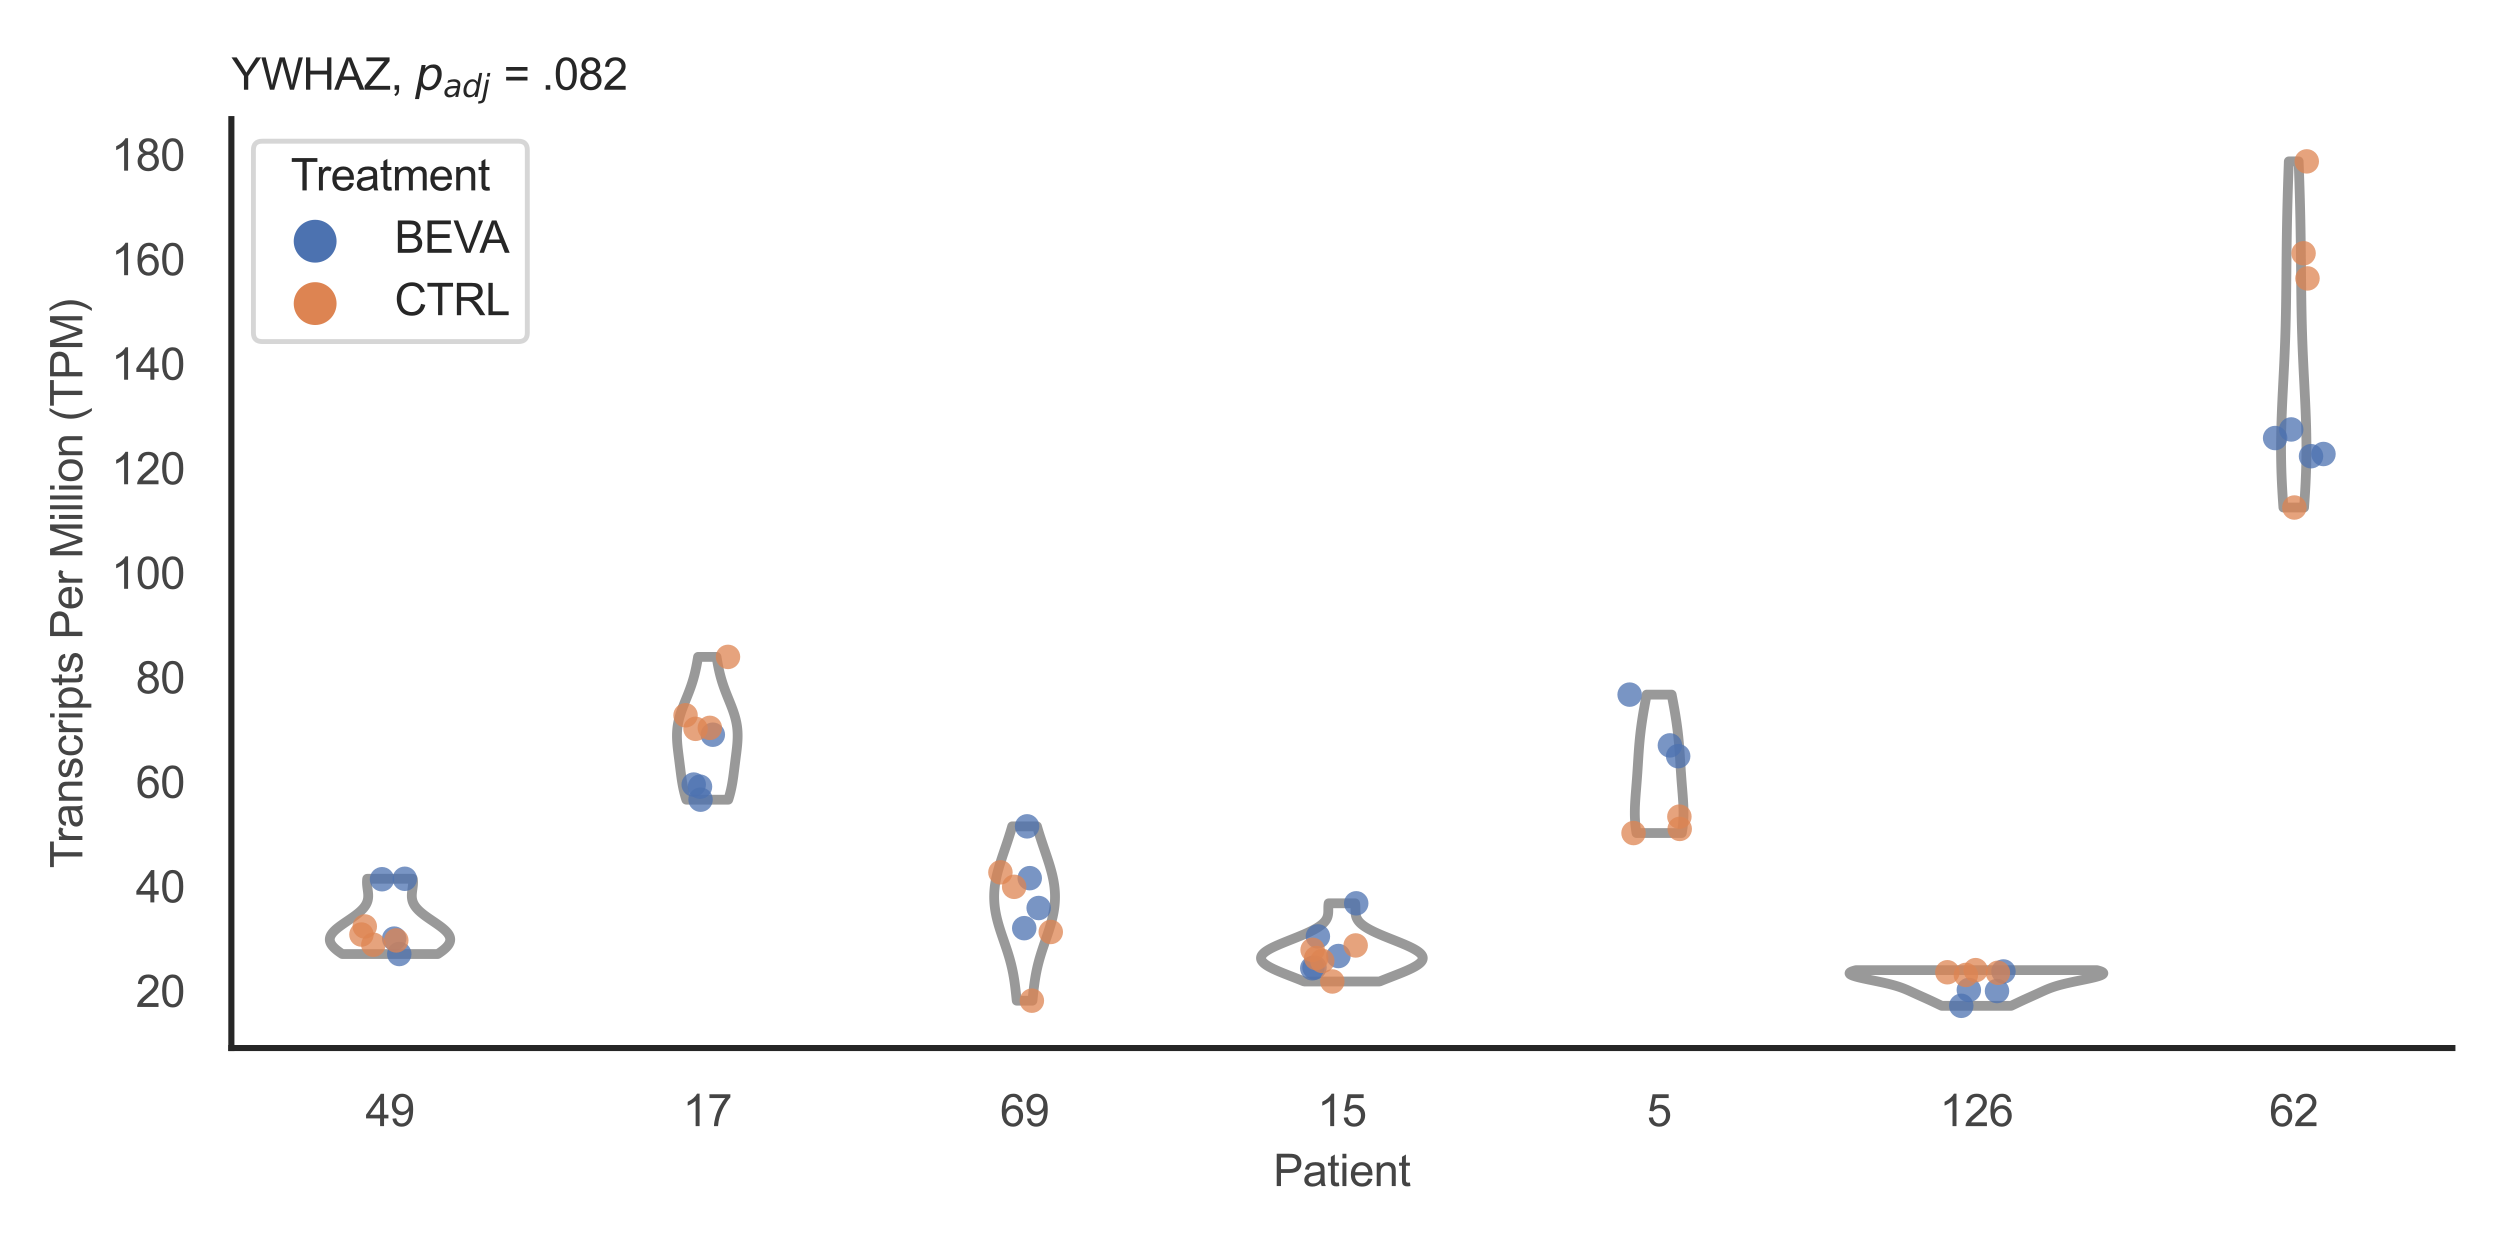 <?xml version="1.0" encoding="utf-8" standalone="no"?>
<!DOCTYPE svg PUBLIC "-//W3C//DTD SVG 1.1//EN"
  "http://www.w3.org/Graphics/SVG/1.1/DTD/svg11.dtd">
<svg xmlns:xlink="http://www.w3.org/1999/xlink" width="510.236pt" height="255.118pt" viewBox="0 0 510.236 255.118" xmlns="http://www.w3.org/2000/svg" version="1.1">
 <defs>
  <style type="text/css">*{stroke-linejoin: round; stroke-linecap: butt}</style>
 </defs>
 <g id="figure_1">
  <g id="patch_1">
   <path d="M 0 255.118 
L 510.236 255.118 
L 510.236 0 
L 0 0 
z
" style="fill: #ffffff"/>
  </g>
  <g id="axes_1">
   <g id="patch_2">
    <path d="M 47.22 213.898 
L 500.516 213.898 
L 500.516 24.32 
L 47.22 24.32 
z
" style="fill: #ffffff"/>
   </g>
   <g id="matplotlib.axis_1">
    <g id="xtick_1">
     <g id="text_1">
      <!-- 49 -->
      <g style="fill: #444444" transform="translate(74.593 229.84)scale(0.09 -0.09)">
       <defs>
        <path id="ArialMT-34" d="M 2069 0 
L 2069 1097 
L 81 1097 
L 81 1613 
L 2172 4581 
L 2631 4581 
L 2631 1613 
L 3250 1613 
L 3250 1097 
L 2631 1097 
L 2631 0 
L 2069 0 
z
M 2069 1613 
L 2069 3678 
L 634 1613 
L 2069 1613 
z
" transform="scale(0.016)"/>
        <path id="ArialMT-39" d="M 350 1059 
L 891 1109 
Q 959 728 1153 556 
Q 1347 384 1650 384 
Q 1909 384 2104 503 
Q 2300 622 2425 820 
Q 2550 1019 2634 1356 
Q 2719 1694 2719 2044 
Q 2719 2081 2716 2156 
Q 2547 1888 2255 1720 
Q 1963 1553 1622 1553 
Q 1053 1553 659 1965 
Q 266 2378 266 3053 
Q 266 3750 677 4175 
Q 1088 4600 1706 4600 
Q 2153 4600 2523 4359 
Q 2894 4119 3086 3673 
Q 3278 3228 3278 2384 
Q 3278 1506 3087 986 
Q 2897 466 2520 194 
Q 2144 -78 1638 -78 
Q 1100 -78 759 220 
Q 419 519 350 1059 
z
M 2653 3081 
Q 2653 3566 2395 3850 
Q 2138 4134 1775 4134 
Q 1400 4134 1122 3828 
Q 844 3522 844 3034 
Q 844 2597 1108 2323 
Q 1372 2050 1759 2050 
Q 2150 2050 2401 2323 
Q 2653 2597 2653 3081 
z
" transform="scale(0.016)"/>
       </defs>
       <use xlink:href="#ArialMT-34"/>
       <use xlink:href="#ArialMT-39" x="55.615"/>
      </g>
     </g>
    </g>
    <g id="xtick_2">
     <g id="text_2">
      <!-- 17 -->
      <g style="fill: #444444" transform="translate(139.35 229.84)scale(0.09 -0.09)">
       <defs>
        <path id="ArialMT-31" d="M 2384 0 
L 1822 0 
L 1822 3584 
Q 1619 3391 1289 3197 
Q 959 3003 697 2906 
L 697 3450 
Q 1169 3672 1522 3987 
Q 1875 4303 2022 4600 
L 2384 4600 
L 2384 0 
z
" transform="scale(0.016)"/>
        <path id="ArialMT-37" d="M 303 3981 
L 303 4522 
L 3269 4522 
L 3269 4084 
Q 2831 3619 2401 2847 
Q 1972 2075 1738 1259 
Q 1569 684 1522 0 
L 944 0 
Q 953 541 1156 1306 
Q 1359 2072 1739 2783 
Q 2119 3494 2547 3981 
L 303 3981 
z
" transform="scale(0.016)"/>
       </defs>
       <use xlink:href="#ArialMT-31"/>
       <use xlink:href="#ArialMT-37" x="55.615"/>
      </g>
     </g>
    </g>
    <g id="xtick_3">
     <g id="text_3">
      <!-- 69 -->
      <g style="fill: #444444" transform="translate(204.107 229.84)scale(0.09 -0.09)">
       <defs>
        <path id="ArialMT-36" d="M 3184 3459 
L 2625 3416 
Q 2550 3747 2413 3897 
Q 2184 4138 1850 4138 
Q 1581 4138 1378 3988 
Q 1113 3794 959 3422 
Q 806 3050 800 2363 
Q 1003 2672 1297 2822 
Q 1591 2972 1913 2972 
Q 2475 2972 2870 2558 
Q 3266 2144 3266 1488 
Q 3266 1056 3080 686 
Q 2894 316 2569 119 
Q 2244 -78 1831 -78 
Q 1128 -78 684 439 
Q 241 956 241 2144 
Q 241 3472 731 4075 
Q 1159 4600 1884 4600 
Q 2425 4600 2770 4297 
Q 3116 3994 3184 3459 
z
M 888 1484 
Q 888 1194 1011 928 
Q 1134 663 1356 523 
Q 1578 384 1822 384 
Q 2178 384 2434 671 
Q 2691 959 2691 1453 
Q 2691 1928 2437 2201 
Q 2184 2475 1800 2475 
Q 1419 2475 1153 2201 
Q 888 1928 888 1484 
z
" transform="scale(0.016)"/>
       </defs>
       <use xlink:href="#ArialMT-36"/>
       <use xlink:href="#ArialMT-39" x="55.615"/>
      </g>
     </g>
    </g>
    <g id="xtick_4">
     <g id="text_4">
      <!-- 15 -->
      <g style="fill: #444444" transform="translate(268.863 229.84)scale(0.09 -0.09)">
       <defs>
        <path id="ArialMT-35" d="M 266 1200 
L 856 1250 
Q 922 819 1161 601 
Q 1400 384 1738 384 
Q 2144 384 2425 690 
Q 2706 997 2706 1503 
Q 2706 1984 2436 2262 
Q 2166 2541 1728 2541 
Q 1456 2541 1237 2417 
Q 1019 2294 894 2097 
L 366 2166 
L 809 4519 
L 3088 4519 
L 3088 3981 
L 1259 3981 
L 1013 2750 
Q 1425 3038 1878 3038 
Q 2478 3038 2890 2622 
Q 3303 2206 3303 1553 
Q 3303 931 2941 478 
Q 2500 -78 1738 -78 
Q 1113 -78 717 272 
Q 322 622 266 1200 
z
" transform="scale(0.016)"/>
       </defs>
       <use xlink:href="#ArialMT-31"/>
       <use xlink:href="#ArialMT-35" x="55.615"/>
      </g>
     </g>
    </g>
    <g id="xtick_5">
     <g id="text_5">
      <!-- 5 -->
      <g style="fill: #444444" transform="translate(336.122 229.84)scale(0.09 -0.09)">
       <use xlink:href="#ArialMT-35"/>
      </g>
     </g>
    </g>
    <g id="xtick_6">
     <g id="text_6">
      <!-- 126 -->
      <g style="fill: #444444" transform="translate(395.874 229.84)scale(0.09 -0.09)">
       <defs>
        <path id="ArialMT-32" d="M 3222 541 
L 3222 0 
L 194 0 
Q 188 203 259 391 
Q 375 700 629 1000 
Q 884 1300 1366 1694 
Q 2113 2306 2375 2664 
Q 2638 3022 2638 3341 
Q 2638 3675 2398 3904 
Q 2159 4134 1775 4134 
Q 1369 4134 1125 3890 
Q 881 3647 878 3216 
L 300 3275 
Q 359 3922 746 4261 
Q 1134 4600 1788 4600 
Q 2447 4600 2831 4234 
Q 3216 3869 3216 3328 
Q 3216 3053 3103 2787 
Q 2991 2522 2730 2228 
Q 2469 1934 1863 1422 
Q 1356 997 1212 845 
Q 1069 694 975 541 
L 3222 541 
z
" transform="scale(0.016)"/>
       </defs>
       <use xlink:href="#ArialMT-31"/>
       <use xlink:href="#ArialMT-32" x="55.615"/>
       <use xlink:href="#ArialMT-36" x="111.23"/>
      </g>
     </g>
    </g>
    <g id="xtick_7">
     <g id="text_7">
      <!-- 62 -->
      <g style="fill: #444444" transform="translate(463.133 229.84)scale(0.09 -0.09)">
       <use xlink:href="#ArialMT-36"/>
       <use xlink:href="#ArialMT-32" x="55.615"/>
      </g>
     </g>
    </g>
    <g id="text_8">
     <!-- Patient -->
     <g style="fill: #444444" transform="translate(259.859 242.071)scale(0.09 -0.09)">
      <defs>
       <path id="ArialMT-50" d="M 494 0 
L 494 4581 
L 2222 4581 
Q 2678 4581 2919 4538 
Q 3256 4481 3484 4323 
Q 3713 4166 3852 3881 
Q 3991 3597 3991 3256 
Q 3991 2672 3619 2267 
Q 3247 1863 2275 1863 
L 1100 1863 
L 1100 0 
L 494 0 
z
M 1100 2403 
L 2284 2403 
Q 2872 2403 3119 2622 
Q 3366 2841 3366 3238 
Q 3366 3525 3220 3729 
Q 3075 3934 2838 4000 
Q 2684 4041 2272 4041 
L 1100 4041 
L 1100 2403 
z
" transform="scale(0.016)"/>
       <path id="ArialMT-61" d="M 2588 409 
Q 2275 144 1986 34 
Q 1697 -75 1366 -75 
Q 819 -75 525 192 
Q 231 459 231 875 
Q 231 1119 342 1320 
Q 453 1522 633 1644 
Q 813 1766 1038 1828 
Q 1203 1872 1538 1913 
Q 2219 1994 2541 2106 
Q 2544 2222 2544 2253 
Q 2544 2597 2384 2738 
Q 2169 2928 1744 2928 
Q 1347 2928 1158 2789 
Q 969 2650 878 2297 
L 328 2372 
Q 403 2725 575 2942 
Q 747 3159 1072 3276 
Q 1397 3394 1825 3394 
Q 2250 3394 2515 3294 
Q 2781 3194 2906 3042 
Q 3031 2891 3081 2659 
Q 3109 2516 3109 2141 
L 3109 1391 
Q 3109 606 3145 398 
Q 3181 191 3288 0 
L 2700 0 
Q 2613 175 2588 409 
z
M 2541 1666 
Q 2234 1541 1622 1453 
Q 1275 1403 1131 1340 
Q 988 1278 909 1158 
Q 831 1038 831 891 
Q 831 666 1001 516 
Q 1172 366 1500 366 
Q 1825 366 2078 508 
Q 2331 650 2450 897 
Q 2541 1088 2541 1459 
L 2541 1666 
z
" transform="scale(0.016)"/>
       <path id="ArialMT-74" d="M 1650 503 
L 1731 6 
Q 1494 -44 1306 -44 
Q 1000 -44 831 53 
Q 663 150 594 308 
Q 525 466 525 972 
L 525 2881 
L 113 2881 
L 113 3319 
L 525 3319 
L 525 4141 
L 1084 4478 
L 1084 3319 
L 1650 3319 
L 1650 2881 
L 1084 2881 
L 1084 941 
Q 1084 700 1114 631 
Q 1144 563 1211 522 
Q 1278 481 1403 481 
Q 1497 481 1650 503 
z
" transform="scale(0.016)"/>
       <path id="ArialMT-69" d="M 425 3934 
L 425 4581 
L 988 4581 
L 988 3934 
L 425 3934 
z
M 425 0 
L 425 3319 
L 988 3319 
L 988 0 
L 425 0 
z
" transform="scale(0.016)"/>
       <path id="ArialMT-65" d="M 2694 1069 
L 3275 997 
Q 3138 488 2766 206 
Q 2394 -75 1816 -75 
Q 1088 -75 661 373 
Q 234 822 234 1631 
Q 234 2469 665 2931 
Q 1097 3394 1784 3394 
Q 2450 3394 2872 2941 
Q 3294 2488 3294 1666 
Q 3294 1616 3291 1516 
L 816 1516 
Q 847 969 1125 678 
Q 1403 388 1819 388 
Q 2128 388 2347 550 
Q 2566 713 2694 1069 
z
M 847 1978 
L 2700 1978 
Q 2663 2397 2488 2606 
Q 2219 2931 1791 2931 
Q 1403 2931 1139 2672 
Q 875 2413 847 1978 
z
" transform="scale(0.016)"/>
       <path id="ArialMT-6e" d="M 422 0 
L 422 3319 
L 928 3319 
L 928 2847 
Q 1294 3394 1984 3394 
Q 2284 3394 2536 3286 
Q 2788 3178 2913 3003 
Q 3038 2828 3088 2588 
Q 3119 2431 3119 2041 
L 3119 0 
L 2556 0 
L 2556 2019 
Q 2556 2363 2490 2533 
Q 2425 2703 2258 2804 
Q 2091 2906 1866 2906 
Q 1506 2906 1245 2678 
Q 984 2450 984 1813 
L 984 0 
L 422 0 
z
" transform="scale(0.016)"/>
      </defs>
      <use xlink:href="#ArialMT-50"/>
      <use xlink:href="#ArialMT-61" x="66.699"/>
      <use xlink:href="#ArialMT-74" x="122.314"/>
      <use xlink:href="#ArialMT-69" x="150.098"/>
      <use xlink:href="#ArialMT-65" x="172.314"/>
      <use xlink:href="#ArialMT-6e" x="227.93"/>
      <use xlink:href="#ArialMT-74" x="283.545"/>
     </g>
    </g>
   </g>
   <g id="matplotlib.axis_2">
    <g id="ytick_1">
     <g id="text_9">
      <!-- 20 -->
      <g style="fill: #444444" transform="translate(27.71 205.505)scale(0.09 -0.09)">
       <defs>
        <path id="ArialMT-30" d="M 266 2259 
Q 266 3072 433 3567 
Q 600 4063 929 4331 
Q 1259 4600 1759 4600 
Q 2128 4600 2406 4451 
Q 2684 4303 2865 4023 
Q 3047 3744 3150 3342 
Q 3253 2941 3253 2259 
Q 3253 1453 3087 958 
Q 2922 463 2592 192 
Q 2263 -78 1759 -78 
Q 1097 -78 719 397 
Q 266 969 266 2259 
z
M 844 2259 
Q 844 1131 1108 757 
Q 1372 384 1759 384 
Q 2147 384 2411 759 
Q 2675 1134 2675 2259 
Q 2675 3391 2411 3762 
Q 2147 4134 1753 4134 
Q 1366 4134 1134 3806 
Q 844 3388 844 2259 
z
" transform="scale(0.016)"/>
       </defs>
       <use xlink:href="#ArialMT-32"/>
       <use xlink:href="#ArialMT-30" x="55.615"/>
      </g>
     </g>
    </g>
    <g id="ytick_2">
     <g id="text_10">
      <!-- 40 -->
      <g style="fill: #444444" transform="translate(27.71 184.171)scale(0.09 -0.09)">
       <use xlink:href="#ArialMT-34"/>
       <use xlink:href="#ArialMT-30" x="55.615"/>
      </g>
     </g>
    </g>
    <g id="ytick_3">
     <g id="text_11">
      <!-- 60 -->
      <g style="fill: #444444" transform="translate(27.71 162.836)scale(0.09 -0.09)">
       <use xlink:href="#ArialMT-36"/>
       <use xlink:href="#ArialMT-30" x="55.615"/>
      </g>
     </g>
    </g>
    <g id="ytick_4">
     <g id="text_12">
      <!-- 80 -->
      <g style="fill: #444444" transform="translate(27.71 141.501)scale(0.09 -0.09)">
       <defs>
        <path id="ArialMT-38" d="M 1131 2484 
Q 781 2613 612 2850 
Q 444 3088 444 3419 
Q 444 3919 803 4259 
Q 1163 4600 1759 4600 
Q 2359 4600 2725 4251 
Q 3091 3903 3091 3403 
Q 3091 3084 2923 2848 
Q 2756 2613 2416 2484 
Q 2838 2347 3058 2040 
Q 3278 1734 3278 1309 
Q 3278 722 2862 322 
Q 2447 -78 1769 -78 
Q 1091 -78 675 323 
Q 259 725 259 1325 
Q 259 1772 486 2073 
Q 713 2375 1131 2484 
z
M 1019 3438 
Q 1019 3113 1228 2906 
Q 1438 2700 1772 2700 
Q 2097 2700 2305 2904 
Q 2513 3109 2513 3406 
Q 2513 3716 2298 3927 
Q 2084 4138 1766 4138 
Q 1444 4138 1231 3931 
Q 1019 3725 1019 3438 
z
M 838 1322 
Q 838 1081 952 856 
Q 1066 631 1291 507 
Q 1516 384 1775 384 
Q 2178 384 2440 643 
Q 2703 903 2703 1303 
Q 2703 1709 2433 1975 
Q 2163 2241 1756 2241 
Q 1359 2241 1098 1978 
Q 838 1716 838 1322 
z
" transform="scale(0.016)"/>
       </defs>
       <use xlink:href="#ArialMT-38"/>
       <use xlink:href="#ArialMT-30" x="55.615"/>
      </g>
     </g>
    </g>
    <g id="ytick_5">
     <g id="text_13">
      <!-- 100 -->
      <g style="fill: #444444" transform="translate(22.705 120.166)scale(0.09 -0.09)">
       <use xlink:href="#ArialMT-31"/>
       <use xlink:href="#ArialMT-30" x="55.615"/>
       <use xlink:href="#ArialMT-30" x="111.23"/>
      </g>
     </g>
    </g>
    <g id="ytick_6">
     <g id="text_14">
      <!-- 120 -->
      <g style="fill: #444444" transform="translate(22.705 98.831)scale(0.09 -0.09)">
       <use xlink:href="#ArialMT-31"/>
       <use xlink:href="#ArialMT-32" x="55.615"/>
       <use xlink:href="#ArialMT-30" x="111.23"/>
      </g>
     </g>
    </g>
    <g id="ytick_7">
     <g id="text_15">
      <!-- 140 -->
      <g style="fill: #444444" transform="translate(22.705 77.496)scale(0.09 -0.09)">
       <use xlink:href="#ArialMT-31"/>
       <use xlink:href="#ArialMT-34" x="55.615"/>
       <use xlink:href="#ArialMT-30" x="111.23"/>
      </g>
     </g>
    </g>
    <g id="ytick_8">
     <g id="text_16">
      <!-- 160 -->
      <g style="fill: #444444" transform="translate(22.705 56.162)scale(0.09 -0.09)">
       <use xlink:href="#ArialMT-31"/>
       <use xlink:href="#ArialMT-36" x="55.615"/>
       <use xlink:href="#ArialMT-30" x="111.23"/>
      </g>
     </g>
    </g>
    <g id="ytick_9">
     <g id="text_17">
      <!-- 180 -->
      <g style="fill: #444444" transform="translate(22.705 34.827)scale(0.09 -0.09)">
       <use xlink:href="#ArialMT-31"/>
       <use xlink:href="#ArialMT-38" x="55.615"/>
       <use xlink:href="#ArialMT-30" x="111.23"/>
      </g>
     </g>
    </g>
    <g id="text_18">
     <!-- Transcripts Per Million (TPM) -->
     <g style="fill: #444444" transform="translate(16.811 177.194)rotate(-90)scale(0.09 -0.09)">
      <defs>
       <path id="ArialMT-54" d="M 1659 0 
L 1659 4041 
L 150 4041 
L 150 4581 
L 3781 4581 
L 3781 4041 
L 2266 4041 
L 2266 0 
L 1659 0 
z
" transform="scale(0.016)"/>
       <path id="ArialMT-72" d="M 416 0 
L 416 3319 
L 922 3319 
L 922 2816 
Q 1116 3169 1280 3281 
Q 1444 3394 1641 3394 
Q 1925 3394 2219 3213 
L 2025 2691 
Q 1819 2813 1613 2813 
Q 1428 2813 1281 2702 
Q 1134 2591 1072 2394 
Q 978 2094 978 1738 
L 978 0 
L 416 0 
z
" transform="scale(0.016)"/>
       <path id="ArialMT-73" d="M 197 991 
L 753 1078 
Q 800 744 1014 566 
Q 1228 388 1613 388 
Q 2000 388 2187 545 
Q 2375 703 2375 916 
Q 2375 1106 2209 1216 
Q 2094 1291 1634 1406 
Q 1016 1563 777 1677 
Q 538 1791 414 1992 
Q 291 2194 291 2438 
Q 291 2659 392 2848 
Q 494 3038 669 3163 
Q 800 3259 1026 3326 
Q 1253 3394 1513 3394 
Q 1903 3394 2198 3281 
Q 2494 3169 2634 2976 
Q 2775 2784 2828 2463 
L 2278 2388 
Q 2241 2644 2061 2787 
Q 1881 2931 1553 2931 
Q 1166 2931 1000 2803 
Q 834 2675 834 2503 
Q 834 2394 903 2306 
Q 972 2216 1119 2156 
Q 1203 2125 1616 2013 
Q 2213 1853 2448 1751 
Q 2684 1650 2818 1456 
Q 2953 1263 2953 975 
Q 2953 694 2789 445 
Q 2625 197 2315 61 
Q 2006 -75 1616 -75 
Q 969 -75 630 194 
Q 291 463 197 991 
z
" transform="scale(0.016)"/>
       <path id="ArialMT-63" d="M 2588 1216 
L 3141 1144 
Q 3050 572 2676 248 
Q 2303 -75 1759 -75 
Q 1078 -75 664 370 
Q 250 816 250 1647 
Q 250 2184 428 2587 
Q 606 2991 970 3192 
Q 1334 3394 1763 3394 
Q 2303 3394 2647 3120 
Q 2991 2847 3088 2344 
L 2541 2259 
Q 2463 2594 2264 2762 
Q 2066 2931 1784 2931 
Q 1359 2931 1093 2626 
Q 828 2322 828 1663 
Q 828 994 1084 691 
Q 1341 388 1753 388 
Q 2084 388 2306 591 
Q 2528 794 2588 1216 
z
" transform="scale(0.016)"/>
       <path id="ArialMT-70" d="M 422 -1272 
L 422 3319 
L 934 3319 
L 934 2888 
Q 1116 3141 1344 3267 
Q 1572 3394 1897 3394 
Q 2322 3394 2647 3175 
Q 2972 2956 3137 2557 
Q 3303 2159 3303 1684 
Q 3303 1175 3120 767 
Q 2938 359 2589 142 
Q 2241 -75 1856 -75 
Q 1575 -75 1351 44 
Q 1128 163 984 344 
L 984 -1272 
L 422 -1272 
z
M 931 1641 
Q 931 1000 1190 694 
Q 1450 388 1819 388 
Q 2194 388 2461 705 
Q 2728 1022 2728 1688 
Q 2728 2322 2467 2637 
Q 2206 2953 1844 2953 
Q 1484 2953 1207 2617 
Q 931 2281 931 1641 
z
" transform="scale(0.016)"/>
       <path id="ArialMT-20" transform="scale(0.016)"/>
       <path id="ArialMT-4d" d="M 475 0 
L 475 4581 
L 1388 4581 
L 2472 1338 
Q 2622 884 2691 659 
Q 2769 909 2934 1394 
L 4031 4581 
L 4847 4581 
L 4847 0 
L 4263 0 
L 4263 3834 
L 2931 0 
L 2384 0 
L 1059 3900 
L 1059 0 
L 475 0 
z
" transform="scale(0.016)"/>
       <path id="ArialMT-6c" d="M 409 0 
L 409 4581 
L 972 4581 
L 972 0 
L 409 0 
z
" transform="scale(0.016)"/>
       <path id="ArialMT-6f" d="M 213 1659 
Q 213 2581 725 3025 
Q 1153 3394 1769 3394 
Q 2453 3394 2887 2945 
Q 3322 2497 3322 1706 
Q 3322 1066 3130 698 
Q 2938 331 2570 128 
Q 2203 -75 1769 -75 
Q 1072 -75 642 372 
Q 213 819 213 1659 
z
M 791 1659 
Q 791 1022 1069 705 
Q 1347 388 1769 388 
Q 2188 388 2466 706 
Q 2744 1025 2744 1678 
Q 2744 2294 2464 2611 
Q 2184 2928 1769 2928 
Q 1347 2928 1069 2612 
Q 791 2297 791 1659 
z
" transform="scale(0.016)"/>
       <path id="ArialMT-28" d="M 1497 -1347 
Q 1031 -759 709 28 
Q 388 816 388 1659 
Q 388 2403 628 3084 
Q 909 3875 1497 4659 
L 1900 4659 
Q 1522 4009 1400 3731 
Q 1209 3300 1100 2831 
Q 966 2247 966 1656 
Q 966 153 1900 -1347 
L 1497 -1347 
z
" transform="scale(0.016)"/>
       <path id="ArialMT-29" d="M 791 -1347 
L 388 -1347 
Q 1322 153 1322 1656 
Q 1322 2244 1188 2822 
Q 1081 3291 891 3722 
Q 769 4003 388 4659 
L 791 4659 
Q 1378 3875 1659 3084 
Q 1900 2403 1900 1659 
Q 1900 816 1576 28 
Q 1253 -759 791 -1347 
z
" transform="scale(0.016)"/>
      </defs>
      <use xlink:href="#ArialMT-54"/>
      <use xlink:href="#ArialMT-72" x="57.334"/>
      <use xlink:href="#ArialMT-61" x="90.635"/>
      <use xlink:href="#ArialMT-6e" x="146.25"/>
      <use xlink:href="#ArialMT-73" x="201.865"/>
      <use xlink:href="#ArialMT-63" x="251.865"/>
      <use xlink:href="#ArialMT-72" x="301.865"/>
      <use xlink:href="#ArialMT-69" x="335.166"/>
      <use xlink:href="#ArialMT-70" x="357.383"/>
      <use xlink:href="#ArialMT-74" x="412.998"/>
      <use xlink:href="#ArialMT-73" x="440.781"/>
      <use xlink:href="#ArialMT-20" x="490.781"/>
      <use xlink:href="#ArialMT-50" x="518.564"/>
      <use xlink:href="#ArialMT-65" x="585.264"/>
      <use xlink:href="#ArialMT-72" x="640.879"/>
      <use xlink:href="#ArialMT-20" x="674.18"/>
      <use xlink:href="#ArialMT-4d" x="701.963"/>
      <use xlink:href="#ArialMT-69" x="785.264"/>
      <use xlink:href="#ArialMT-6c" x="807.48"/>
      <use xlink:href="#ArialMT-6c" x="829.697"/>
      <use xlink:href="#ArialMT-69" x="851.914"/>
      <use xlink:href="#ArialMT-6f" x="874.131"/>
      <use xlink:href="#ArialMT-6e" x="929.746"/>
      <use xlink:href="#ArialMT-20" x="985.361"/>
      <use xlink:href="#ArialMT-28" x="1013.145"/>
      <use xlink:href="#ArialMT-54" x="1046.445"/>
      <use xlink:href="#ArialMT-50" x="1107.529"/>
      <use xlink:href="#ArialMT-4d" x="1174.229"/>
      <use xlink:href="#ArialMT-29" x="1257.529"/>
     </g>
    </g>
   </g>
   <g id="PolyCollection_1">
    <defs>
     <path id="m989fe1852e" d="M 89.351 -60.41 
L 69.846 -60.41 
L 69.613 -60.565 
L 69.387 -60.72 
L 69.169 -60.875 
L 68.961 -61.03 
L 68.762 -61.186 
L 68.573 -61.341 
L 68.396 -61.496 
L 68.23 -61.651 
L 68.076 -61.806 
L 67.935 -61.961 
L 67.808 -62.116 
L 67.694 -62.271 
L 67.594 -62.426 
L 67.509 -62.581 
L 67.438 -62.736 
L 67.383 -62.891 
L 67.343 -63.047 
L 67.318 -63.202 
L 67.309 -63.357 
L 67.314 -63.512 
L 67.336 -63.667 
L 67.372 -63.822 
L 67.423 -63.977 
L 67.489 -64.132 
L 67.569 -64.287 
L 67.664 -64.442 
L 67.771 -64.597 
L 67.892 -64.752 
L 68.026 -64.908 
L 68.171 -65.063 
L 68.327 -65.218 
L 68.494 -65.373 
L 68.67 -65.528 
L 68.856 -65.683 
L 69.05 -65.838 
L 69.251 -65.993 
L 69.459 -66.148 
L 69.672 -66.303 
L 69.89 -66.458 
L 70.112 -66.613 
L 70.338 -66.769 
L 70.565 -66.924 
L 70.793 -67.079 
L 71.022 -67.234 
L 71.25 -67.389 
L 71.478 -67.544 
L 71.702 -67.699 
L 71.924 -67.854 
L 72.143 -68.009 
L 72.356 -68.164 
L 72.565 -68.319 
L 72.768 -68.474 
L 72.965 -68.63 
L 73.155 -68.785 
L 73.337 -68.94 
L 73.512 -69.095 
L 73.678 -69.25 
L 73.836 -69.405 
L 73.985 -69.56 
L 74.125 -69.715 
L 74.256 -69.87 
L 74.377 -70.025 
L 74.489 -70.18 
L 74.591 -70.335 
L 74.684 -70.49 
L 74.768 -70.646 
L 74.842 -70.801 
L 74.908 -70.956 
L 74.965 -71.111 
L 75.013 -71.266 
L 75.053 -71.421 
L 75.086 -71.576 
L 75.112 -71.731 
L 75.13 -71.886 
L 75.142 -72.041 
L 75.148 -72.196 
L 75.149 -72.351 
L 75.146 -72.507 
L 75.138 -72.662 
L 75.126 -72.817 
L 75.111 -72.972 
L 75.094 -73.127 
L 75.075 -73.282 
L 75.054 -73.437 
L 75.033 -73.592 
L 75.012 -73.747 
L 74.991 -73.902 
L 74.971 -74.057 
L 74.953 -74.212 
L 74.937 -74.368 
L 74.923 -74.523 
L 74.911 -74.678 
L 74.904 -74.833 
L 74.9 -74.988 
L 74.9 -75.143 
L 74.904 -75.298 
L 74.913 -75.453 
L 74.926 -75.608 
L 74.945 -75.763 
L 84.252 -75.763 
L 84.252 -75.763 
L 84.27 -75.608 
L 84.284 -75.453 
L 84.293 -75.298 
L 84.297 -75.143 
L 84.297 -74.988 
L 84.293 -74.833 
L 84.285 -74.678 
L 84.274 -74.523 
L 84.26 -74.368 
L 84.244 -74.212 
L 84.225 -74.057 
L 84.205 -73.902 
L 84.185 -73.747 
L 84.163 -73.592 
L 84.142 -73.437 
L 84.122 -73.282 
L 84.103 -73.127 
L 84.086 -72.972 
L 84.071 -72.817 
L 84.059 -72.662 
L 84.051 -72.507 
L 84.047 -72.351 
L 84.048 -72.196 
L 84.054 -72.041 
L 84.067 -71.886 
L 84.085 -71.731 
L 84.11 -71.576 
L 84.143 -71.421 
L 84.183 -71.266 
L 84.232 -71.111 
L 84.289 -70.956 
L 84.354 -70.801 
L 84.429 -70.646 
L 84.513 -70.49 
L 84.606 -70.335 
L 84.708 -70.18 
L 84.82 -70.025 
L 84.941 -69.87 
L 85.072 -69.715 
L 85.212 -69.56 
L 85.361 -69.405 
L 85.518 -69.25 
L 85.685 -69.095 
L 85.859 -68.94 
L 86.042 -68.785 
L 86.232 -68.63 
L 86.428 -68.474 
L 86.631 -68.319 
L 86.84 -68.164 
L 87.054 -68.009 
L 87.272 -67.854 
L 87.494 -67.699 
L 87.719 -67.544 
L 87.946 -67.389 
L 88.174 -67.234 
L 88.403 -67.079 
L 88.632 -66.924 
L 88.859 -66.769 
L 89.084 -66.613 
L 89.306 -66.458 
L 89.524 -66.303 
L 89.738 -66.148 
L 89.946 -65.993 
L 90.147 -65.838 
L 90.341 -65.683 
L 90.526 -65.528 
L 90.703 -65.373 
L 90.87 -65.218 
L 91.026 -65.063 
L 91.171 -64.908 
L 91.304 -64.752 
L 91.425 -64.597 
L 91.533 -64.442 
L 91.627 -64.287 
L 91.707 -64.132 
L 91.773 -63.977 
L 91.825 -63.822 
L 91.861 -63.667 
L 91.882 -63.512 
L 91.888 -63.357 
L 91.879 -63.202 
L 91.854 -63.047 
L 91.814 -62.891 
L 91.758 -62.736 
L 91.688 -62.581 
L 91.603 -62.426 
L 91.503 -62.271 
L 91.389 -62.116 
L 91.261 -61.961 
L 91.121 -61.806 
L 90.967 -61.651 
L 90.801 -61.496 
L 90.624 -61.341 
L 90.435 -61.186 
L 90.236 -61.03 
L 90.027 -60.875 
L 89.81 -60.72 
L 89.584 -60.565 
L 89.351 -60.41 
z
" style="stroke: #999999; stroke-width: 2"/>
    </defs>
    <g clip-path="url(#pe987c00784)">
     <use xlink:href="#m989fe1852e" x="0" y="255.118" style="fill: #ffffff; stroke: #999999; stroke-width: 2"/>
    </g>
   </g>
   <g id="PolyCollection_2">
    <defs>
     <path id="ma8f25096f9" d="M 148.639 -91.909 
L 140.071 -91.909 
L 139.979 -92.203 
L 139.892 -92.497 
L 139.809 -92.792 
L 139.729 -93.086 
L 139.654 -93.38 
L 139.583 -93.675 
L 139.515 -93.969 
L 139.451 -94.263 
L 139.391 -94.558 
L 139.334 -94.852 
L 139.281 -95.146 
L 139.23 -95.441 
L 139.182 -95.735 
L 139.136 -96.03 
L 139.093 -96.324 
L 139.051 -96.618 
L 139.011 -96.913 
L 138.972 -97.207 
L 138.933 -97.501 
L 138.896 -97.796 
L 138.859 -98.09 
L 138.822 -98.384 
L 138.785 -98.679 
L 138.748 -98.973 
L 138.711 -99.267 
L 138.674 -99.562 
L 138.637 -99.856 
L 138.599 -100.151 
L 138.561 -100.445 
L 138.524 -100.739 
L 138.486 -101.034 
L 138.449 -101.328 
L 138.413 -101.622 
L 138.378 -101.917 
L 138.344 -102.211 
L 138.311 -102.505 
L 138.281 -102.8 
L 138.253 -103.094 
L 138.228 -103.388 
L 138.207 -103.683 
L 138.189 -103.977 
L 138.176 -104.272 
L 138.166 -104.566 
L 138.162 -104.86 
L 138.164 -105.155 
L 138.171 -105.449 
L 138.183 -105.743 
L 138.202 -106.038 
L 138.228 -106.332 
L 138.26 -106.626 
L 138.298 -106.921 
L 138.343 -107.215 
L 138.395 -107.509 
L 138.454 -107.804 
L 138.519 -108.098 
L 138.59 -108.393 
L 138.668 -108.687 
L 138.751 -108.981 
L 138.84 -109.276 
L 138.934 -109.57 
L 139.033 -109.864 
L 139.136 -110.159 
L 139.242 -110.453 
L 139.353 -110.747 
L 139.466 -111.042 
L 139.581 -111.336 
L 139.698 -111.63 
L 139.816 -111.925 
L 139.935 -112.219 
L 140.055 -112.514 
L 140.174 -112.808 
L 140.292 -113.102 
L 140.409 -113.397 
L 140.525 -113.691 
L 140.638 -113.985 
L 140.749 -114.28 
L 140.858 -114.574 
L 140.964 -114.868 
L 141.067 -115.163 
L 141.166 -115.457 
L 141.262 -115.751 
L 141.355 -116.046 
L 141.444 -116.34 
L 141.529 -116.635 
L 141.611 -116.929 
L 141.69 -117.223 
L 141.765 -117.518 
L 141.837 -117.812 
L 141.906 -118.106 
L 141.973 -118.401 
L 142.036 -118.695 
L 142.097 -118.989 
L 142.155 -119.284 
L 142.212 -119.578 
L 142.267 -119.872 
L 142.32 -120.167 
L 142.371 -120.461 
L 142.422 -120.756 
L 142.471 -121.05 
L 146.239 -121.05 
L 146.239 -121.05 
L 146.288 -120.756 
L 146.339 -120.461 
L 146.39 -120.167 
L 146.443 -119.872 
L 146.498 -119.578 
L 146.554 -119.284 
L 146.613 -118.989 
L 146.674 -118.695 
L 146.737 -118.401 
L 146.803 -118.106 
L 146.872 -117.812 
L 146.944 -117.518 
L 147.02 -117.223 
L 147.098 -116.929 
L 147.18 -116.635 
L 147.266 -116.34 
L 147.355 -116.046 
L 147.448 -115.751 
L 147.544 -115.457 
L 147.643 -115.163 
L 147.746 -114.868 
L 147.852 -114.574 
L 147.96 -114.28 
L 148.072 -113.985 
L 148.185 -113.691 
L 148.301 -113.397 
L 148.418 -113.102 
L 148.536 -112.808 
L 148.655 -112.514 
L 148.775 -112.219 
L 148.894 -111.925 
L 149.012 -111.63 
L 149.129 -111.336 
L 149.244 -111.042 
L 149.357 -110.747 
L 149.467 -110.453 
L 149.574 -110.159 
L 149.677 -109.864 
L 149.776 -109.57 
L 149.87 -109.276 
L 149.959 -108.981 
L 150.042 -108.687 
L 150.12 -108.393 
L 150.191 -108.098 
L 150.256 -107.804 
L 150.315 -107.509 
L 150.366 -107.215 
L 150.412 -106.921 
L 150.45 -106.626 
L 150.482 -106.332 
L 150.508 -106.038 
L 150.527 -105.743 
L 150.539 -105.449 
L 150.546 -105.155 
L 150.547 -104.86 
L 150.543 -104.566 
L 150.534 -104.272 
L 150.521 -103.977 
L 150.503 -103.683 
L 150.481 -103.388 
L 150.457 -103.094 
L 150.429 -102.8 
L 150.399 -102.505 
L 150.366 -102.211 
L 150.332 -101.917 
L 150.297 -101.622 
L 150.261 -101.328 
L 150.224 -101.034 
L 150.186 -100.739 
L 150.149 -100.445 
L 150.111 -100.151 
L 150.073 -99.856 
L 150.036 -99.562 
L 149.999 -99.267 
L 149.962 -98.973 
L 149.925 -98.679 
L 149.888 -98.384 
L 149.851 -98.09 
L 149.814 -97.796 
L 149.776 -97.501 
L 149.738 -97.207 
L 149.699 -96.913 
L 149.659 -96.618 
L 149.617 -96.324 
L 149.573 -96.03 
L 149.528 -95.735 
L 149.48 -95.441 
L 149.429 -95.146 
L 149.375 -94.852 
L 149.319 -94.558 
L 149.258 -94.263 
L 149.195 -93.969 
L 149.127 -93.675 
L 149.056 -93.38 
L 148.981 -93.086 
L 148.901 -92.792 
L 148.818 -92.497 
L 148.73 -92.203 
L 148.639 -91.909 
z
" style="stroke: #999999; stroke-width: 2"/>
    </defs>
    <g clip-path="url(#pe987c00784)">
     <use xlink:href="#ma8f25096f9" x="0" y="255.118" style="fill: #ffffff; stroke: #999999; stroke-width: 2"/>
    </g>
   </g>
   <g id="PolyCollection_3">
    <defs>
     <path id="m76921c1c85" d="M 210.714 -50.886 
L 207.509 -50.886 
L 207.471 -51.246 
L 207.434 -51.605 
L 207.395 -51.964 
L 207.356 -52.324 
L 207.316 -52.683 
L 207.275 -53.042 
L 207.233 -53.402 
L 207.188 -53.761 
L 207.142 -54.121 
L 207.093 -54.48 
L 207.041 -54.839 
L 206.986 -55.199 
L 206.929 -55.558 
L 206.867 -55.917 
L 206.803 -56.277 
L 206.734 -56.636 
L 206.661 -56.996 
L 206.585 -57.355 
L 206.504 -57.714 
L 206.419 -58.074 
L 206.329 -58.433 
L 206.236 -58.792 
L 206.139 -59.152 
L 206.038 -59.511 
L 205.933 -59.87 
L 205.824 -60.23 
L 205.713 -60.589 
L 205.598 -60.949 
L 205.481 -61.308 
L 205.362 -61.667 
L 205.241 -62.027 
L 205.119 -62.386 
L 204.995 -62.745 
L 204.872 -63.105 
L 204.748 -63.464 
L 204.625 -63.824 
L 204.502 -64.183 
L 204.381 -64.542 
L 204.262 -64.902 
L 204.146 -65.261 
L 204.032 -65.62 
L 203.922 -65.98 
L 203.815 -66.339 
L 203.713 -66.699 
L 203.615 -67.058 
L 203.522 -67.417 
L 203.435 -67.777 
L 203.353 -68.136 
L 203.277 -68.495 
L 203.208 -68.855 
L 203.145 -69.214 
L 203.089 -69.574 
L 203.04 -69.933 
L 202.998 -70.292 
L 202.964 -70.652 
L 202.937 -71.011 
L 202.918 -71.37 
L 202.906 -71.73 
L 202.902 -72.089 
L 202.906 -72.449 
L 202.918 -72.808 
L 202.937 -73.167 
L 202.964 -73.527 
L 202.998 -73.886 
L 203.04 -74.245 
L 203.088 -74.605 
L 203.144 -74.964 
L 203.206 -75.324 
L 203.275 -75.683 
L 203.35 -76.042 
L 203.431 -76.402 
L 203.517 -76.761 
L 203.608 -77.12 
L 203.704 -77.48 
L 203.805 -77.839 
L 203.909 -78.198 
L 204.017 -78.558 
L 204.128 -78.917 
L 204.242 -79.277 
L 204.359 -79.636 
L 204.477 -79.995 
L 204.596 -80.355 
L 204.717 -80.714 
L 204.839 -81.073 
L 204.961 -81.433 
L 205.083 -81.792 
L 205.206 -82.152 
L 205.327 -82.511 
L 205.448 -82.87 
L 205.568 -83.23 
L 205.687 -83.589 
L 205.804 -83.948 
L 205.92 -84.308 
L 206.034 -84.667 
L 206.147 -85.027 
L 206.258 -85.386 
L 206.366 -85.745 
L 206.473 -86.105 
L 206.578 -86.464 
L 211.645 -86.464 
L 211.645 -86.464 
L 211.75 -86.105 
L 211.857 -85.745 
L 211.965 -85.386 
L 212.076 -85.027 
L 212.189 -84.667 
L 212.303 -84.308 
L 212.419 -83.948 
L 212.536 -83.589 
L 212.655 -83.23 
L 212.775 -82.87 
L 212.896 -82.511 
L 213.017 -82.152 
L 213.14 -81.792 
L 213.262 -81.433 
L 213.384 -81.073 
L 213.506 -80.714 
L 213.627 -80.355 
L 213.746 -79.995 
L 213.864 -79.636 
L 213.981 -79.277 
L 214.095 -78.917 
L 214.206 -78.558 
L 214.314 -78.198 
L 214.418 -77.839 
L 214.519 -77.48 
L 214.615 -77.12 
L 214.706 -76.761 
L 214.792 -76.402 
L 214.873 -76.042 
L 214.948 -75.683 
L 215.017 -75.324 
L 215.079 -74.964 
L 215.135 -74.605 
L 215.183 -74.245 
L 215.225 -73.886 
L 215.259 -73.527 
L 215.286 -73.167 
L 215.305 -72.808 
L 215.317 -72.449 
L 215.321 -72.089 
L 215.317 -71.73 
L 215.305 -71.37 
L 215.286 -71.011 
L 215.259 -70.652 
L 215.225 -70.292 
L 215.183 -69.933 
L 215.134 -69.574 
L 215.078 -69.214 
L 215.015 -68.855 
L 214.946 -68.495 
L 214.87 -68.136 
L 214.788 -67.777 
L 214.701 -67.417 
L 214.608 -67.058 
L 214.51 -66.699 
L 214.408 -66.339 
L 214.301 -65.98 
L 214.191 -65.62 
L 214.077 -65.261 
L 213.961 -64.902 
L 213.842 -64.542 
L 213.721 -64.183 
L 213.598 -63.824 
L 213.475 -63.464 
L 213.351 -63.105 
L 213.228 -62.745 
L 213.104 -62.386 
L 212.982 -62.027 
L 212.861 -61.667 
L 212.742 -61.308 
L 212.625 -60.949 
L 212.51 -60.589 
L 212.399 -60.23 
L 212.29 -59.87 
L 212.185 -59.511 
L 212.084 -59.152 
L 211.987 -58.792 
L 211.894 -58.433 
L 211.804 -58.074 
L 211.719 -57.714 
L 211.638 -57.355 
L 211.562 -56.996 
L 211.489 -56.636 
L 211.42 -56.277 
L 211.356 -55.917 
L 211.294 -55.558 
L 211.237 -55.199 
L 211.182 -54.839 
L 211.13 -54.48 
L 211.082 -54.121 
L 211.035 -53.761 
L 210.991 -53.402 
L 210.948 -53.042 
L 210.907 -52.683 
L 210.867 -52.324 
L 210.828 -51.964 
L 210.789 -51.605 
L 210.752 -51.246 
L 210.714 -50.886 
z
" style="stroke: #999999; stroke-width: 2"/>
    </defs>
    <g clip-path="url(#pe987c00784)">
     <use xlink:href="#m76921c1c85" x="0" y="255.118" style="fill: #ffffff; stroke: #999999; stroke-width: 2"/>
    </g>
   </g>
   <g id="PolyCollection_4">
    <defs>
     <path id="ma85fcebfa5" d="M 281.565 -54.804 
L 266.171 -54.804 
L 265.776 -54.965 
L 265.374 -55.126 
L 264.968 -55.287 
L 264.558 -55.448 
L 264.145 -55.609 
L 263.731 -55.771 
L 263.316 -55.932 
L 262.904 -56.093 
L 262.494 -56.254 
L 262.089 -56.415 
L 261.69 -56.576 
L 261.299 -56.737 
L 260.917 -56.898 
L 260.547 -57.059 
L 260.189 -57.221 
L 259.846 -57.382 
L 259.52 -57.543 
L 259.211 -57.704 
L 258.921 -57.865 
L 258.653 -58.026 
L 258.406 -58.187 
L 258.183 -58.348 
L 257.985 -58.509 
L 257.813 -58.671 
L 257.667 -58.832 
L 257.549 -58.993 
L 257.459 -59.154 
L 257.397 -59.315 
L 257.364 -59.476 
L 257.361 -59.637 
L 257.386 -59.798 
L 257.439 -59.959 
L 257.521 -60.12 
L 257.631 -60.282 
L 257.768 -60.443 
L 257.931 -60.604 
L 258.12 -60.765 
L 258.333 -60.926 
L 258.57 -61.087 
L 258.828 -61.248 
L 259.107 -61.409 
L 259.405 -61.57 
L 259.721 -61.732 
L 260.053 -61.893 
L 260.399 -62.054 
L 260.759 -62.215 
L 261.13 -62.376 
L 261.51 -62.537 
L 261.899 -62.698 
L 262.293 -62.859 
L 262.693 -63.02 
L 263.096 -63.182 
L 263.5 -63.343 
L 263.905 -63.504 
L 264.308 -63.665 
L 264.708 -63.826 
L 265.103 -63.987 
L 265.493 -64.148 
L 265.875 -64.309 
L 266.25 -64.47 
L 266.614 -64.632 
L 266.968 -64.793 
L 267.311 -64.954 
L 267.641 -65.115 
L 267.957 -65.276 
L 268.259 -65.437 
L 268.546 -65.598 
L 268.818 -65.759 
L 269.073 -65.92 
L 269.313 -66.082 
L 269.535 -66.243 
L 269.741 -66.404 
L 269.931 -66.565 
L 270.103 -66.726 
L 270.26 -66.887 
L 270.4 -67.048 
L 270.525 -67.209 
L 270.634 -67.37 
L 270.729 -67.532 
L 270.811 -67.693 
L 270.88 -67.854 
L 270.937 -68.015 
L 270.983 -68.176 
L 271.019 -68.337 
L 271.047 -68.498 
L 271.067 -68.659 
L 271.081 -68.82 
L 271.09 -68.982 
L 271.095 -69.143 
L 271.098 -69.304 
L 271.098 -69.465 
L 271.098 -69.626 
L 271.099 -69.787 
L 271.102 -69.948 
L 271.106 -70.109 
L 271.114 -70.27 
L 271.126 -70.432 
L 271.143 -70.593 
L 271.164 -70.754 
L 276.572 -70.754 
L 276.572 -70.754 
L 276.593 -70.593 
L 276.61 -70.432 
L 276.622 -70.27 
L 276.63 -70.109 
L 276.635 -69.948 
L 276.637 -69.787 
L 276.638 -69.626 
L 276.638 -69.465 
L 276.639 -69.304 
L 276.641 -69.143 
L 276.646 -68.982 
L 276.655 -68.82 
L 276.669 -68.659 
L 276.689 -68.498 
L 276.717 -68.337 
L 276.753 -68.176 
L 276.8 -68.015 
L 276.857 -67.854 
L 276.925 -67.693 
L 277.007 -67.532 
L 277.102 -67.37 
L 277.212 -67.209 
L 277.336 -67.048 
L 277.477 -66.887 
L 277.633 -66.726 
L 277.806 -66.565 
L 277.995 -66.404 
L 278.201 -66.243 
L 278.424 -66.082 
L 278.663 -65.92 
L 278.919 -65.759 
L 279.19 -65.598 
L 279.477 -65.437 
L 279.779 -65.276 
L 280.096 -65.115 
L 280.425 -64.954 
L 280.768 -64.793 
L 281.122 -64.632 
L 281.487 -64.47 
L 281.861 -64.309 
L 282.243 -64.148 
L 282.633 -63.987 
L 283.029 -63.826 
L 283.429 -63.665 
L 283.831 -63.504 
L 284.236 -63.343 
L 284.64 -63.182 
L 285.043 -63.02 
L 285.443 -62.859 
L 285.838 -62.698 
L 286.226 -62.537 
L 286.607 -62.376 
L 286.978 -62.215 
L 287.337 -62.054 
L 287.684 -61.893 
L 288.015 -61.732 
L 288.331 -61.57 
L 288.629 -61.409 
L 288.908 -61.248 
L 289.167 -61.087 
L 289.403 -60.926 
L 289.616 -60.765 
L 289.805 -60.604 
L 289.968 -60.443 
L 290.105 -60.282 
L 290.215 -60.12 
L 290.297 -59.959 
L 290.351 -59.798 
L 290.376 -59.637 
L 290.372 -59.476 
L 290.339 -59.315 
L 290.277 -59.154 
L 290.187 -58.993 
L 290.069 -58.832 
L 289.923 -58.671 
L 289.751 -58.509 
L 289.553 -58.348 
L 289.33 -58.187 
L 289.084 -58.026 
L 288.815 -57.865 
L 288.525 -57.704 
L 288.217 -57.543 
L 287.89 -57.382 
L 287.547 -57.221 
L 287.189 -57.059 
L 286.819 -56.898 
L 286.437 -56.737 
L 286.046 -56.576 
L 285.647 -56.415 
L 285.242 -56.254 
L 284.832 -56.093 
L 284.42 -55.932 
L 284.006 -55.771 
L 283.591 -55.609 
L 283.179 -55.448 
L 282.768 -55.287 
L 282.362 -55.126 
L 281.96 -54.965 
L 281.565 -54.804 
z
" style="stroke: #999999; stroke-width: 2"/>
    </defs>
    <g clip-path="url(#pe987c00784)">
     <use xlink:href="#ma85fcebfa5" x="0" y="255.118" style="fill: #ffffff; stroke: #999999; stroke-width: 2"/>
    </g>
   </g>
   <g id="PolyCollection_5">
    <defs>
     <path id="mb166fd4815" d="M 343.245 -85.099 
L 334.004 -85.099 
L 333.955 -85.384 
L 333.91 -85.67 
L 333.869 -85.955 
L 333.832 -86.24 
L 333.798 -86.526 
L 333.768 -86.811 
L 333.742 -87.096 
L 333.72 -87.382 
L 333.701 -87.667 
L 333.686 -87.953 
L 333.674 -88.238 
L 333.665 -88.523 
L 333.659 -88.809 
L 333.657 -89.094 
L 333.657 -89.379 
L 333.66 -89.665 
L 333.665 -89.95 
L 333.673 -90.235 
L 333.683 -90.521 
L 333.695 -90.806 
L 333.709 -91.092 
L 333.725 -91.377 
L 333.742 -91.662 
L 333.76 -91.948 
L 333.78 -92.233 
L 333.8 -92.518 
L 333.821 -92.804 
L 333.843 -93.089 
L 333.865 -93.374 
L 333.888 -93.66 
L 333.911 -93.945 
L 333.934 -94.231 
L 333.957 -94.516 
L 333.979 -94.801 
L 334.002 -95.087 
L 334.025 -95.372 
L 334.047 -95.657 
L 334.069 -95.943 
L 334.09 -96.228 
L 334.111 -96.513 
L 334.132 -96.799 
L 334.152 -97.084 
L 334.172 -97.37 
L 334.191 -97.655 
L 334.21 -97.94 
L 334.229 -98.226 
L 334.247 -98.511 
L 334.266 -98.796 
L 334.284 -99.082 
L 334.302 -99.367 
L 334.32 -99.652 
L 334.338 -99.938 
L 334.356 -100.223 
L 334.374 -100.509 
L 334.393 -100.794 
L 334.412 -101.079 
L 334.432 -101.365 
L 334.452 -101.65 
L 334.472 -101.935 
L 334.493 -102.221 
L 334.515 -102.506 
L 334.538 -102.791 
L 334.562 -103.077 
L 334.586 -103.362 
L 334.612 -103.647 
L 334.638 -103.933 
L 334.665 -104.218 
L 334.694 -104.504 
L 334.723 -104.789 
L 334.754 -105.074 
L 334.786 -105.36 
L 334.819 -105.645 
L 334.853 -105.93 
L 334.888 -106.216 
L 334.924 -106.501 
L 334.962 -106.786 
L 335 -107.072 
L 335.04 -107.357 
L 335.081 -107.643 
L 335.123 -107.928 
L 335.166 -108.213 
L 335.21 -108.499 
L 335.255 -108.784 
L 335.3 -109.069 
L 335.347 -109.355 
L 335.395 -109.64 
L 335.443 -109.925 
L 335.492 -110.211 
L 335.542 -110.496 
L 335.593 -110.782 
L 335.645 -111.067 
L 335.697 -111.352 
L 335.749 -111.638 
L 335.803 -111.923 
L 335.856 -112.208 
L 335.911 -112.494 
L 335.965 -112.779 
L 336.02 -113.064 
L 336.076 -113.35 
L 341.174 -113.35 
L 341.174 -113.35 
L 341.229 -113.064 
L 341.284 -112.779 
L 341.339 -112.494 
L 341.393 -112.208 
L 341.447 -111.923 
L 341.5 -111.638 
L 341.553 -111.352 
L 341.605 -111.067 
L 341.656 -110.782 
L 341.707 -110.496 
L 341.757 -110.211 
L 341.806 -109.925 
L 341.855 -109.64 
L 341.902 -109.355 
L 341.949 -109.069 
L 341.995 -108.784 
L 342.04 -108.499 
L 342.084 -108.213 
L 342.127 -107.928 
L 342.168 -107.643 
L 342.209 -107.357 
L 342.249 -107.072 
L 342.288 -106.786 
L 342.325 -106.501 
L 342.361 -106.216 
L 342.397 -105.93 
L 342.431 -105.645 
L 342.464 -105.36 
L 342.495 -105.074 
L 342.526 -104.789 
L 342.556 -104.504 
L 342.584 -104.218 
L 342.611 -103.933 
L 342.638 -103.647 
L 342.663 -103.362 
L 342.688 -103.077 
L 342.711 -102.791 
L 342.734 -102.506 
L 342.756 -102.221 
L 342.777 -101.935 
L 342.798 -101.65 
L 342.818 -101.365 
L 342.837 -101.079 
L 342.856 -100.794 
L 342.875 -100.509 
L 342.893 -100.223 
L 342.912 -99.938 
L 342.93 -99.652 
L 342.948 -99.367 
L 342.966 -99.082 
L 342.984 -98.796 
L 343.002 -98.511 
L 343.021 -98.226 
L 343.039 -97.94 
L 343.058 -97.655 
L 343.078 -97.37 
L 343.098 -97.084 
L 343.118 -96.799 
L 343.138 -96.513 
L 343.159 -96.228 
L 343.181 -95.943 
L 343.203 -95.657 
L 343.225 -95.372 
L 343.247 -95.087 
L 343.27 -94.801 
L 343.293 -94.516 
L 343.316 -94.231 
L 343.339 -93.945 
L 343.362 -93.66 
L 343.384 -93.374 
L 343.407 -93.089 
L 343.428 -92.804 
L 343.45 -92.518 
L 343.47 -92.233 
L 343.489 -91.948 
L 343.508 -91.662 
L 343.525 -91.377 
L 343.54 -91.092 
L 343.554 -90.806 
L 343.566 -90.521 
L 343.576 -90.235 
L 343.584 -89.95 
L 343.59 -89.665 
L 343.592 -89.379 
L 343.593 -89.094 
L 343.59 -88.809 
L 343.585 -88.523 
L 343.576 -88.238 
L 343.564 -87.953 
L 343.549 -87.667 
L 343.53 -87.382 
L 343.507 -87.096 
L 343.481 -86.811 
L 343.451 -86.526 
L 343.418 -86.24 
L 343.38 -85.955 
L 343.339 -85.67 
L 343.294 -85.384 
L 343.245 -85.099 
z
" style="stroke: #999999; stroke-width: 2"/>
    </defs>
    <g clip-path="url(#pe987c00784)">
     <use xlink:href="#mb166fd4815" x="0" y="255.118" style="fill: #ffffff; stroke: #999999; stroke-width: 2"/>
    </g>
   </g>
   <g id="PolyCollection_6">
    <defs>
     <path id="m393f2ef2d5" d="M 410.472 -49.837 
L 396.29 -49.837 
L 396.135 -49.911 
L 395.98 -49.984 
L 395.826 -50.058 
L 395.672 -50.131 
L 395.518 -50.205 
L 395.364 -50.279 
L 395.211 -50.352 
L 395.056 -50.426 
L 394.902 -50.499 
L 394.747 -50.573 
L 394.592 -50.646 
L 394.435 -50.72 
L 394.279 -50.793 
L 394.121 -50.867 
L 393.962 -50.941 
L 393.803 -51.014 
L 393.643 -51.088 
L 393.482 -51.161 
L 393.321 -51.235 
L 393.158 -51.308 
L 392.996 -51.382 
L 392.832 -51.455 
L 392.669 -51.529 
L 392.505 -51.602 
L 392.341 -51.676 
L 392.177 -51.75 
L 392.013 -51.823 
L 391.849 -51.897 
L 391.686 -51.97 
L 391.523 -52.044 
L 391.361 -52.117 
L 391.199 -52.191 
L 391.038 -52.264 
L 390.878 -52.338 
L 390.717 -52.412 
L 390.557 -52.485 
L 390.397 -52.559 
L 390.237 -52.632 
L 390.076 -52.706 
L 389.914 -52.779 
L 389.751 -52.853 
L 389.587 -52.926 
L 389.421 -53 
L 389.251 -53.074 
L 389.079 -53.147 
L 388.903 -53.221 
L 388.722 -53.294 
L 388.537 -53.368 
L 388.346 -53.441 
L 388.148 -53.515 
L 387.944 -53.588 
L 387.732 -53.662 
L 387.512 -53.736 
L 387.283 -53.809 
L 387.045 -53.883 
L 386.798 -53.956 
L 386.542 -54.03 
L 386.275 -54.103 
L 385.998 -54.177 
L 385.712 -54.25 
L 385.415 -54.324 
L 385.109 -54.398 
L 384.793 -54.471 
L 384.469 -54.545 
L 384.137 -54.618 
L 383.797 -54.692 
L 383.451 -54.765 
L 383.1 -54.839 
L 382.745 -54.912 
L 382.388 -54.986 
L 382.029 -55.06 
L 381.67 -55.133 
L 381.314 -55.207 
L 380.962 -55.28 
L 380.616 -55.354 
L 380.277 -55.427 
L 379.949 -55.501 
L 379.632 -55.574 
L 379.329 -55.648 
L 379.043 -55.722 
L 378.774 -55.795 
L 378.526 -55.869 
L 378.299 -55.942 
L 378.097 -56.016 
L 377.92 -56.089 
L 377.771 -56.163 
L 377.651 -56.236 
L 377.562 -56.31 
L 377.504 -56.384 
L 377.479 -56.457 
L 377.487 -56.531 
L 377.531 -56.604 
L 377.609 -56.678 
L 377.723 -56.751 
L 377.872 -56.825 
L 378.057 -56.898 
L 378.278 -56.972 
L 378.533 -57.046 
L 378.822 -57.119 
L 427.941 -57.119 
L 427.941 -57.119 
L 428.23 -57.046 
L 428.485 -56.972 
L 428.705 -56.898 
L 428.89 -56.825 
L 429.04 -56.751 
L 429.153 -56.678 
L 429.232 -56.604 
L 429.275 -56.531 
L 429.284 -56.457 
L 429.259 -56.384 
L 429.201 -56.31 
L 429.111 -56.236 
L 428.991 -56.163 
L 428.842 -56.089 
L 428.666 -56.016 
L 428.463 -55.942 
L 428.237 -55.869 
L 427.989 -55.795 
L 427.72 -55.722 
L 427.433 -55.648 
L 427.131 -55.574 
L 426.814 -55.501 
L 426.485 -55.427 
L 426.147 -55.354 
L 425.801 -55.28 
L 425.449 -55.207 
L 425.092 -55.133 
L 424.734 -55.06 
L 424.375 -54.986 
L 424.017 -54.912 
L 423.662 -54.839 
L 423.311 -54.765 
L 422.965 -54.692 
L 422.626 -54.618 
L 422.294 -54.545 
L 421.969 -54.471 
L 421.654 -54.398 
L 421.348 -54.324 
L 421.051 -54.25 
L 420.764 -54.177 
L 420.488 -54.103 
L 420.221 -54.03 
L 419.964 -53.956 
L 419.717 -53.883 
L 419.48 -53.809 
L 419.251 -53.736 
L 419.031 -53.662 
L 418.819 -53.588 
L 418.615 -53.515 
L 418.417 -53.441 
L 418.226 -53.368 
L 418.04 -53.294 
L 417.86 -53.221 
L 417.684 -53.147 
L 417.511 -53.074 
L 417.342 -53 
L 417.176 -52.926 
L 417.011 -52.853 
L 416.848 -52.779 
L 416.687 -52.706 
L 416.526 -52.632 
L 416.366 -52.559 
L 416.206 -52.485 
L 416.046 -52.412 
L 415.885 -52.338 
L 415.724 -52.264 
L 415.563 -52.191 
L 415.401 -52.117 
L 415.239 -52.044 
L 415.076 -51.97 
L 414.913 -51.897 
L 414.75 -51.823 
L 414.586 -51.75 
L 414.422 -51.676 
L 414.258 -51.602 
L 414.094 -51.529 
L 413.93 -51.455 
L 413.767 -51.382 
L 413.604 -51.308 
L 413.442 -51.235 
L 413.28 -51.161 
L 413.12 -51.088 
L 412.959 -51.014 
L 412.8 -50.941 
L 412.642 -50.867 
L 412.484 -50.793 
L 412.327 -50.72 
L 412.171 -50.646 
L 412.016 -50.573 
L 411.861 -50.499 
L 411.706 -50.426 
L 411.552 -50.352 
L 411.398 -50.279 
L 411.244 -50.205 
L 411.091 -50.131 
L 410.937 -50.058 
L 410.782 -49.984 
L 410.628 -49.911 
L 410.472 -49.837 
z
" style="stroke: #999999; stroke-width: 2"/>
    </defs>
    <g clip-path="url(#pe987c00784)">
     <use xlink:href="#m393f2ef2d5" x="0" y="255.118" style="fill: #ffffff; stroke: #999999; stroke-width: 2"/>
    </g>
   </g>
   <g id="PolyCollection_7">
    <defs>
     <path id="m06ed40eb9a" d="M 470.244 -151.535 
L 466.032 -151.535 
L 465.981 -152.249 
L 465.931 -152.962 
L 465.884 -153.676 
L 465.839 -154.39 
L 465.798 -155.103 
L 465.758 -155.817 
L 465.722 -156.53 
L 465.689 -157.244 
L 465.66 -157.958 
L 465.633 -158.671 
L 465.61 -159.385 
L 465.591 -160.098 
L 465.575 -160.812 
L 465.563 -161.526 
L 465.554 -162.239 
L 465.549 -162.953 
L 465.547 -163.666 
L 465.549 -164.38 
L 465.554 -165.094 
L 465.562 -165.807 
L 465.574 -166.521 
L 465.588 -167.234 
L 465.606 -167.948 
L 465.626 -168.662 
L 465.649 -169.375 
L 465.674 -170.089 
L 465.701 -170.802 
L 465.73 -171.516 
L 465.761 -172.229 
L 465.793 -172.943 
L 465.827 -173.657 
L 465.861 -174.37 
L 465.897 -175.084 
L 465.933 -175.797 
L 465.969 -176.511 
L 466.006 -177.225 
L 466.042 -177.938 
L 466.078 -178.652 
L 466.114 -179.365 
L 466.149 -180.079 
L 466.184 -180.793 
L 466.217 -181.506 
L 466.249 -182.22 
L 466.281 -182.933 
L 466.311 -183.647 
L 466.339 -184.361 
L 466.366 -185.074 
L 466.392 -185.788 
L 466.416 -186.501 
L 466.439 -187.215 
L 466.46 -187.929 
L 466.48 -188.642 
L 466.498 -189.356 
L 466.515 -190.069 
L 466.53 -190.783 
L 466.544 -191.496 
L 466.557 -192.21 
L 466.569 -192.924 
L 466.579 -193.637 
L 466.589 -194.351 
L 466.598 -195.064 
L 466.606 -195.778 
L 466.614 -196.492 
L 466.621 -197.205 
L 466.628 -197.919 
L 466.634 -198.632 
L 466.641 -199.346 
L 466.647 -200.06 
L 466.653 -200.773 
L 466.66 -201.487 
L 466.666 -202.2 
L 466.674 -202.914 
L 466.681 -203.628 
L 466.689 -204.341 
L 466.698 -205.055 
L 466.707 -205.768 
L 466.717 -206.482 
L 466.728 -207.195 
L 466.739 -207.909 
L 466.751 -208.623 
L 466.764 -209.336 
L 466.778 -210.05 
L 466.793 -210.763 
L 466.809 -211.477 
L 466.825 -212.191 
L 466.843 -212.904 
L 466.861 -213.618 
L 466.88 -214.331 
L 466.9 -215.045 
L 466.92 -215.759 
L 466.942 -216.472 
L 466.964 -217.186 
L 466.986 -217.899 
L 467.01 -218.613 
L 467.034 -219.327 
L 467.058 -220.04 
L 467.083 -220.754 
L 467.108 -221.467 
L 467.134 -222.181 
L 469.142 -222.181 
L 469.142 -222.181 
L 469.168 -221.467 
L 469.193 -220.754 
L 469.218 -220.04 
L 469.242 -219.327 
L 469.266 -218.613 
L 469.29 -217.899 
L 469.312 -217.186 
L 469.334 -216.472 
L 469.356 -215.759 
L 469.376 -215.045 
L 469.396 -214.331 
L 469.415 -213.618 
L 469.433 -212.904 
L 469.451 -212.191 
L 469.467 -211.477 
L 469.483 -210.763 
L 469.498 -210.05 
L 469.511 -209.336 
L 469.525 -208.623 
L 469.537 -207.909 
L 469.548 -207.195 
L 469.559 -206.482 
L 469.569 -205.768 
L 469.578 -205.055 
L 469.587 -204.341 
L 469.595 -203.628 
L 469.602 -202.914 
L 469.609 -202.2 
L 469.616 -201.487 
L 469.623 -200.773 
L 469.629 -200.06 
L 469.635 -199.346 
L 469.642 -198.632 
L 469.648 -197.919 
L 469.655 -197.205 
L 469.662 -196.492 
L 469.67 -195.778 
L 469.678 -195.064 
L 469.687 -194.351 
L 469.696 -193.637 
L 469.707 -192.924 
L 469.719 -192.21 
L 469.732 -191.496 
L 469.746 -190.783 
L 469.761 -190.069 
L 469.778 -189.356 
L 469.796 -188.642 
L 469.816 -187.929 
L 469.837 -187.215 
L 469.86 -186.501 
L 469.884 -185.788 
L 469.91 -185.074 
L 469.937 -184.361 
L 469.965 -183.647 
L 469.995 -182.933 
L 470.026 -182.22 
L 470.059 -181.506 
L 470.092 -180.793 
L 470.126 -180.079 
L 470.162 -179.365 
L 470.197 -178.652 
L 470.234 -177.938 
L 470.27 -177.225 
L 470.307 -176.511 
L 470.343 -175.797 
L 470.379 -175.084 
L 470.414 -174.37 
L 470.449 -173.657 
L 470.483 -172.943 
L 470.515 -172.229 
L 470.546 -171.516 
L 470.575 -170.802 
L 470.602 -170.089 
L 470.627 -169.375 
L 470.65 -168.662 
L 470.67 -167.948 
L 470.688 -167.234 
L 470.702 -166.521 
L 470.714 -165.807 
L 470.722 -165.094 
L 470.727 -164.38 
L 470.729 -163.666 
L 470.727 -162.953 
L 470.722 -162.239 
L 470.713 -161.526 
L 470.701 -160.812 
L 470.685 -160.098 
L 470.666 -159.385 
L 470.643 -158.671 
L 470.616 -157.958 
L 470.586 -157.244 
L 470.554 -156.53 
L 470.517 -155.817 
L 470.478 -155.103 
L 470.436 -154.39 
L 470.392 -153.676 
L 470.345 -152.962 
L 470.295 -152.249 
L 470.244 -151.535 
z
" style="stroke: #999999; stroke-width: 2"/>
    </defs>
    <g clip-path="url(#pe987c00784)">
     <use xlink:href="#m06ed40eb9a" x="0" y="255.118" style="fill: #ffffff; stroke: #999999; stroke-width: 2"/>
    </g>
   </g>
   <g id="PathCollection_1"/>
   <g id="PathCollection_2"/>
   <g id="patch_3">
    <path d="M 47.22 213.898 
L 47.22 24.32 
" style="fill: none; stroke: #262626; stroke-width: 1.25; stroke-linejoin: miter; stroke-linecap: square"/>
   </g>
   <g id="patch_4">
    <path d="M 47.22 213.898 
L 500.516 213.898 
" style="fill: none; stroke: #262626; stroke-width: 1.25; stroke-linejoin: miter; stroke-linecap: square"/>
   </g>
   <g id="PathCollection_3">
    <defs>
     <path id="C0_0_6d9553937a" d="M 0 2.5 
C 0.663 2.5 1.299 2.237 1.768 1.768 
C 2.237 1.299 2.5 0.663 2.5 -0 
C 2.5 -0.663 2.237 -1.299 1.768 -1.768 
C 1.299 -2.237 0.663 -2.5 0 -2.5 
C -0.663 -2.5 -1.299 -2.237 -1.768 -1.768 
C -2.237 -1.299 -2.5 -0.663 -2.5 0 
C -2.5 0.663 -2.237 1.299 -1.768 1.768 
C -1.299 2.237 -0.663 2.5 0 2.5 
z
"/>
    </defs>
    <g clip-path="url(#pe987c00784)">
     <use xlink:href="#C0_0_6d9553937a" x="82.62" y="179.355" style="fill: #4c72b0; fill-opacity: 0.75"/>
    </g>
    <g clip-path="url(#pe987c00784)">
     <use xlink:href="#C0_0_6d9553937a" x="81.488" y="194.708" style="fill: #4c72b0; fill-opacity: 0.75"/>
    </g>
    <g clip-path="url(#pe987c00784)">
     <use xlink:href="#C0_0_6d9553937a" x="80.449" y="191.565" style="fill: #4c72b0; fill-opacity: 0.75"/>
    </g>
    <g clip-path="url(#pe987c00784)">
     <use xlink:href="#C0_0_6d9553937a" x="77.963" y="179.448" style="fill: #4c72b0; fill-opacity: 0.75"/>
    </g>
    <g clip-path="url(#pe987c00784)">
     <use xlink:href="#C0_0_6d9553937a" x="74.449" y="189.082" style="fill: #dd8452; fill-opacity: 0.75"/>
    </g>
    <g clip-path="url(#pe987c00784)">
     <use xlink:href="#C0_0_6d9553937a" x="73.768" y="190.734" style="fill: #dd8452; fill-opacity: 0.75"/>
    </g>
    <g clip-path="url(#pe987c00784)">
     <use xlink:href="#C0_0_6d9553937a" x="80.879" y="191.931" style="fill: #dd8452; fill-opacity: 0.75"/>
    </g>
    <g clip-path="url(#pe987c00784)">
     <use xlink:href="#C0_0_6d9553937a" x="76.196" y="192.815" style="fill: #dd8452; fill-opacity: 0.75"/>
    </g>
   </g>
   <g id="PathCollection_4">
    <defs>
     <path id="C1_0_9432a5eaae" d="M 0 2.5 
C 0.663 2.5 1.299 2.237 1.768 1.768 
C 2.237 1.299 2.5 0.663 2.5 -0 
C 2.5 -0.663 2.237 -1.299 1.768 -1.768 
C 1.299 -2.237 0.663 -2.5 0 -2.5 
C -0.663 -2.5 -1.299 -2.237 -1.768 -1.768 
C -2.237 -1.299 -2.5 -0.663 -2.5 0 
C -2.5 0.663 -2.237 1.299 -1.768 1.768 
C -1.299 2.237 -0.663 2.5 0 2.5 
z
"/>
    </defs>
    <g clip-path="url(#pe987c00784)">
     <use xlink:href="#C1_0_9432a5eaae" x="142.978" y="163.21" style="fill: #4c72b0; fill-opacity: 0.75"/>
    </g>
    <g clip-path="url(#pe987c00784)">
     <use xlink:href="#C1_0_9432a5eaae" x="141.583" y="160.128" style="fill: #4c72b0; fill-opacity: 0.75"/>
    </g>
    <g clip-path="url(#pe987c00784)">
     <use xlink:href="#C1_0_9432a5eaae" x="142.866" y="160.557" style="fill: #4c72b0; fill-opacity: 0.75"/>
    </g>
    <g clip-path="url(#pe987c00784)">
     <use xlink:href="#C1_0_9432a5eaae" x="145.482" y="149.95" style="fill: #4c72b0; fill-opacity: 0.75"/>
    </g>
    <g clip-path="url(#pe987c00784)">
     <use xlink:href="#C1_0_9432a5eaae" x="144.875" y="148.553" style="fill: #dd8452; fill-opacity: 0.75"/>
    </g>
    <g clip-path="url(#pe987c00784)">
     <use xlink:href="#C1_0_9432a5eaae" x="139.916" y="145.984" style="fill: #dd8452; fill-opacity: 0.75"/>
    </g>
    <g clip-path="url(#pe987c00784)">
     <use xlink:href="#C1_0_9432a5eaae" x="141.955" y="148.75" style="fill: #dd8452; fill-opacity: 0.75"/>
    </g>
    <g clip-path="url(#pe987c00784)">
     <use xlink:href="#C1_0_9432a5eaae" x="148.577" y="134.068" style="fill: #dd8452; fill-opacity: 0.75"/>
    </g>
   </g>
   <g id="PathCollection_5">
    <defs>
     <path id="C2_0_f77a454071" d="M 0 2.5 
C 0.663 2.5 1.299 2.237 1.768 1.768 
C 2.237 1.299 2.5 0.663 2.5 -0 
C 2.5 -0.663 2.237 -1.299 1.768 -1.768 
C 1.299 -2.237 0.663 -2.5 0 -2.5 
C -0.663 -2.5 -1.299 -2.237 -1.768 -1.768 
C -2.237 -1.299 -2.5 -0.663 -2.5 0 
C -2.5 0.663 -2.237 1.299 -1.768 1.768 
C -1.299 2.237 -0.663 2.5 0 2.5 
z
"/>
    </defs>
    <g clip-path="url(#pe987c00784)">
     <use xlink:href="#C2_0_f77a454071" x="210.163" y="179.227" style="fill: #4c72b0; fill-opacity: 0.75"/>
    </g>
    <g clip-path="url(#pe987c00784)">
     <use xlink:href="#C2_0_f77a454071" x="211.986" y="185.32" style="fill: #4c72b0; fill-opacity: 0.75"/>
    </g>
    <g clip-path="url(#pe987c00784)">
     <use xlink:href="#C2_0_f77a454071" x="209.04" y="189.435" style="fill: #4c72b0; fill-opacity: 0.75"/>
    </g>
    <g clip-path="url(#pe987c00784)">
     <use xlink:href="#C2_0_f77a454071" x="209.621" y="168.654" style="fill: #4c72b0; fill-opacity: 0.75"/>
    </g>
    <g clip-path="url(#pe987c00784)">
     <use xlink:href="#C2_0_f77a454071" x="206.986" y="180.996" style="fill: #dd8452; fill-opacity: 0.75"/>
    </g>
    <g clip-path="url(#pe987c00784)">
     <use xlink:href="#C2_0_f77a454071" x="204.18" y="178.037" style="fill: #dd8452; fill-opacity: 0.75"/>
    </g>
    <g clip-path="url(#pe987c00784)">
     <use xlink:href="#C2_0_f77a454071" x="214.455" y="190.208" style="fill: #dd8452; fill-opacity: 0.75"/>
    </g>
    <g clip-path="url(#pe987c00784)">
     <use xlink:href="#C2_0_f77a454071" x="210.597" y="204.232" style="fill: #dd8452; fill-opacity: 0.75"/>
    </g>
   </g>
   <g id="PathCollection_6">
    <defs>
     <path id="C3_0_4d4d086f1e" d="M 0 2.5 
C 0.663 2.5 1.299 2.237 1.768 1.768 
C 2.237 1.299 2.5 0.663 2.5 -0 
C 2.5 -0.663 2.237 -1.299 1.768 -1.768 
C 1.299 -2.237 0.663 -2.5 0 -2.5 
C -0.663 -2.5 -1.299 -2.237 -1.768 -1.768 
C -2.237 -1.299 -2.5 -0.663 -2.5 0 
C -2.5 0.663 -2.237 1.299 -1.768 1.768 
C -1.299 2.237 -0.663 2.5 0 2.5 
z
"/>
    </defs>
    <g clip-path="url(#pe987c00784)">
     <use xlink:href="#C3_0_4d4d086f1e" x="267.824" y="197.619" style="fill: #4c72b0; fill-opacity: 0.75"/>
    </g>
    <g clip-path="url(#pe987c00784)">
     <use xlink:href="#C3_0_4d4d086f1e" x="268.281" y="197.462" style="fill: #4c72b0; fill-opacity: 0.75"/>
    </g>
    <g clip-path="url(#pe987c00784)">
     <use xlink:href="#C3_0_4d4d086f1e" x="276.796" y="184.364" style="fill: #4c72b0; fill-opacity: 0.75"/>
    </g>
    <g clip-path="url(#pe987c00784)">
     <use xlink:href="#C3_0_4d4d086f1e" x="273.165" y="195.12" style="fill: #4c72b0; fill-opacity: 0.75"/>
    </g>
    <g clip-path="url(#pe987c00784)">
     <use xlink:href="#C3_0_4d4d086f1e" x="268.973" y="191.116" style="fill: #4c72b0; fill-opacity: 0.75"/>
    </g>
    <g clip-path="url(#pe987c00784)">
     <use xlink:href="#C3_0_4d4d086f1e" x="267.895" y="193.851" style="fill: #dd8452; fill-opacity: 0.75"/>
    </g>
    <g clip-path="url(#pe987c00784)">
     <use xlink:href="#C3_0_4d4d086f1e" x="276.681" y="192.962" style="fill: #dd8452; fill-opacity: 0.75"/>
    </g>
    <g clip-path="url(#pe987c00784)">
     <use xlink:href="#C3_0_4d4d086f1e" x="268.636" y="195.536" style="fill: #dd8452; fill-opacity: 0.75"/>
    </g>
    <g clip-path="url(#pe987c00784)">
     <use xlink:href="#C3_0_4d4d086f1e" x="271.918" y="200.314" style="fill: #dd8452; fill-opacity: 0.75"/>
    </g>
    <g clip-path="url(#pe987c00784)">
     <use xlink:href="#C3_0_4d4d086f1e" x="269.866" y="196.123" style="fill: #dd8452; fill-opacity: 0.75"/>
    </g>
   </g>
   <g id="PathCollection_7">
    <defs>
     <path id="C4_0_1d7e504dc6" d="M 0 2.5 
C 0.663 2.5 1.299 2.237 1.768 1.768 
C 2.237 1.299 2.5 0.663 2.5 -0 
C 2.5 -0.663 2.237 -1.299 1.768 -1.768 
C 1.299 -2.237 0.663 -2.5 0 -2.5 
C -0.663 -2.5 -1.299 -2.237 -1.768 -1.768 
C -2.237 -1.299 -2.5 -0.663 -2.5 0 
C -2.5 0.663 -2.237 1.299 -1.768 1.768 
C -1.299 2.237 -0.663 2.5 0 2.5 
z
"/>
    </defs>
    <g clip-path="url(#pe987c00784)">
     <use xlink:href="#C4_0_1d7e504dc6" x="332.599" y="141.768" style="fill: #4c72b0; fill-opacity: 0.75"/>
    </g>
    <g clip-path="url(#pe987c00784)">
     <use xlink:href="#C4_0_1d7e504dc6" x="340.816" y="152.13" style="fill: #4c72b0; fill-opacity: 0.75"/>
    </g>
    <g clip-path="url(#pe987c00784)">
     <use xlink:href="#C4_0_1d7e504dc6" x="342.504" y="154.328" style="fill: #4c72b0; fill-opacity: 0.75"/>
    </g>
    <g clip-path="url(#pe987c00784)">
     <use xlink:href="#C4_0_1d7e504dc6" x="342.819" y="169.177" style="fill: #dd8452; fill-opacity: 0.75"/>
    </g>
    <g clip-path="url(#pe987c00784)">
     <use xlink:href="#C4_0_1d7e504dc6" x="342.752" y="166.671" style="fill: #dd8452; fill-opacity: 0.75"/>
    </g>
    <g clip-path="url(#pe987c00784)">
     <use xlink:href="#C4_0_1d7e504dc6" x="333.396" y="170.019" style="fill: #dd8452; fill-opacity: 0.75"/>
    </g>
   </g>
   <g id="PathCollection_8">
    <defs>
     <path id="C5_0_fb9161cb27" d="M 0 2.5 
C 0.663 2.5 1.299 2.237 1.768 1.768 
C 2.237 1.299 2.5 0.663 2.5 -0 
C 2.5 -0.663 2.237 -1.299 1.768 -1.768 
C 1.299 -2.237 0.663 -2.5 0 -2.5 
C -0.663 -2.5 -1.299 -2.237 -1.768 -1.768 
C -2.237 -1.299 -2.5 -0.663 -2.5 0 
C -2.5 0.663 -2.237 1.299 -1.768 1.768 
C -1.299 2.237 -0.663 2.5 0 2.5 
z
"/>
    </defs>
    <g clip-path="url(#pe987c00784)">
     <use xlink:href="#C5_0_fb9161cb27" x="407.577" y="202.262" style="fill: #4c72b0; fill-opacity: 0.75"/>
    </g>
    <g clip-path="url(#pe987c00784)">
     <use xlink:href="#C5_0_fb9161cb27" x="408.897" y="198.272" style="fill: #4c72b0; fill-opacity: 0.75"/>
    </g>
    <g clip-path="url(#pe987c00784)">
     <use xlink:href="#C5_0_fb9161cb27" x="401.829" y="202.044" style="fill: #4c72b0; fill-opacity: 0.75"/>
    </g>
    <g clip-path="url(#pe987c00784)">
     <use xlink:href="#C5_0_fb9161cb27" x="400.282" y="205.281" style="fill: #4c72b0; fill-opacity: 0.75"/>
    </g>
    <g clip-path="url(#pe987c00784)">
     <use xlink:href="#C5_0_fb9161cb27" x="397.444" y="198.432" style="fill: #dd8452; fill-opacity: 0.75"/>
    </g>
    <g clip-path="url(#pe987c00784)">
     <use xlink:href="#C5_0_fb9161cb27" x="407.762" y="198.54" style="fill: #dd8452; fill-opacity: 0.75"/>
    </g>
    <g clip-path="url(#pe987c00784)">
     <use xlink:href="#C5_0_fb9161cb27" x="403.214" y="197.999" style="fill: #dd8452; fill-opacity: 0.75"/>
    </g>
    <g clip-path="url(#pe987c00784)">
     <use xlink:href="#C5_0_fb9161cb27" x="401.225" y="198.975" style="fill: #dd8452; fill-opacity: 0.75"/>
    </g>
   </g>
   <g id="PathCollection_9">
    <defs>
     <path id="C6_0_eaa83f06e4" d="M 0 2.5 
C 0.663 2.5 1.299 2.237 1.768 1.768 
C 2.237 1.299 2.5 0.663 2.5 -0 
C 2.5 -0.663 2.237 -1.299 1.768 -1.768 
C 1.299 -2.237 0.663 -2.5 0 -2.5 
C -0.663 -2.5 -1.299 -2.237 -1.768 -1.768 
C -2.237 -1.299 -2.5 -0.663 -2.5 0 
C -2.5 0.663 -2.237 1.299 -1.768 1.768 
C -1.299 2.237 -0.663 2.5 0 2.5 
z
"/>
    </defs>
    <g clip-path="url(#pe987c00784)">
     <use xlink:href="#C6_0_eaa83f06e4" x="464.341" y="89.402" style="fill: #4c72b0; fill-opacity: 0.75"/>
    </g>
    <g clip-path="url(#pe987c00784)">
     <use xlink:href="#C6_0_eaa83f06e4" x="467.622" y="87.649" style="fill: #4c72b0; fill-opacity: 0.75"/>
    </g>
    <g clip-path="url(#pe987c00784)">
     <use xlink:href="#C6_0_eaa83f06e4" x="474.206" y="92.66" style="fill: #4c72b0; fill-opacity: 0.75"/>
    </g>
    <g clip-path="url(#pe987c00784)">
     <use xlink:href="#C6_0_eaa83f06e4" x="471.666" y="93.108" style="fill: #4c72b0; fill-opacity: 0.75"/>
    </g>
    <g clip-path="url(#pe987c00784)">
     <use xlink:href="#C6_0_eaa83f06e4" x="470.145" y="51.692" style="fill: #dd8452; fill-opacity: 0.75"/>
    </g>
    <g clip-path="url(#pe987c00784)">
     <use xlink:href="#C6_0_eaa83f06e4" x="470.795" y="32.937" style="fill: #dd8452; fill-opacity: 0.75"/>
    </g>
    <g clip-path="url(#pe987c00784)">
     <use xlink:href="#C6_0_eaa83f06e4" x="470.945" y="56.823" style="fill: #dd8452; fill-opacity: 0.75"/>
    </g>
    <g clip-path="url(#pe987c00784)">
     <use xlink:href="#C6_0_eaa83f06e4" x="468.267" y="103.583" style="fill: #dd8452; fill-opacity: 0.75"/>
    </g>
   </g>
   <g id="text_19">
    <!-- YWHAZ, $p_{adj}$ = .082 -->
    <g style="fill: #262626" transform="translate(47.22 18.32)scale(0.09 -0.09)">
     <defs>
      <path id="ArialMT-59" d="M 1784 0 
L 1784 1941 
L 19 4581 
L 756 4581 
L 1659 3200 
Q 1909 2813 2125 2425 
Q 2331 2784 2625 3234 
L 3513 4581 
L 4219 4581 
L 2391 1941 
L 2391 0 
L 1784 0 
z
" transform="scale(0.016)"/>
      <path id="ArialMT-57" d="M 1294 0 
L 78 4581 
L 700 4581 
L 1397 1578 
Q 1509 1106 1591 641 
Q 1766 1375 1797 1488 
L 2669 4581 
L 3400 4581 
L 4056 2263 
Q 4303 1400 4413 641 
Q 4500 1075 4641 1638 
L 5359 4581 
L 5969 4581 
L 4713 0 
L 4128 0 
L 3163 3491 
Q 3041 3928 3019 4028 
Q 2947 3713 2884 3491 
L 1913 0 
L 1294 0 
z
" transform="scale(0.016)"/>
      <path id="ArialMT-48" d="M 513 0 
L 513 4581 
L 1119 4581 
L 1119 2700 
L 3500 2700 
L 3500 4581 
L 4106 4581 
L 4106 0 
L 3500 0 
L 3500 2159 
L 1119 2159 
L 1119 0 
L 513 0 
z
" transform="scale(0.016)"/>
      <path id="ArialMT-41" d="M -9 0 
L 1750 4581 
L 2403 4581 
L 4278 0 
L 3588 0 
L 3053 1388 
L 1138 1388 
L 634 0 
L -9 0 
z
M 1313 1881 
L 2866 1881 
L 2388 3150 
Q 2169 3728 2063 4100 
Q 1975 3659 1816 3225 
L 1313 1881 
z
" transform="scale(0.016)"/>
      <path id="ArialMT-5a" d="M 128 0 
L 128 563 
L 2475 3497 
Q 2725 3809 2950 4041 
L 394 4041 
L 394 4581 
L 3675 4581 
L 3675 4041 
L 1103 863 
L 825 541 
L 3750 541 
L 3750 0 
L 128 0 
z
" transform="scale(0.016)"/>
      <path id="ArialMT-2c" d="M 569 0 
L 569 641 
L 1209 641 
L 1209 0 
Q 1209 -353 1084 -570 
Q 959 -788 688 -906 
L 531 -666 
Q 709 -588 793 -436 
Q 878 -284 888 0 
L 569 0 
z
" transform="scale(0.016)"/>
      <path id="DejaVuSans-Oblique-70" d="M 3175 2156 
Q 3175 2616 2975 2859 
Q 2775 3103 2400 3103 
Q 2144 3103 1911 2972 
Q 1678 2841 1497 2591 
Q 1319 2344 1212 1994 
Q 1106 1644 1106 1300 
Q 1106 863 1306 627 
Q 1506 391 1875 391 
Q 2147 391 2380 519 
Q 2613 647 2778 891 
Q 2956 1147 3065 1494 
Q 3175 1841 3175 2156 
z
M 1394 2969 
Q 1625 3272 1939 3428 
Q 2253 3584 2638 3584 
Q 3175 3584 3472 3232 
Q 3769 2881 3769 2247 
Q 3769 1728 3584 1258 
Q 3400 788 3053 416 
Q 2822 169 2531 39 
Q 2241 -91 1919 -91 
Q 1547 -91 1294 64 
Q 1041 219 916 525 
L 556 -1331 
L -19 -1331 
L 922 3500 
L 1497 3500 
L 1394 2969 
z
" transform="scale(0.016)"/>
      <path id="DejaVuSans-Oblique-61" d="M 3438 1997 
L 3047 0 
L 2472 0 
L 2578 531 
Q 2325 219 2001 64 
Q 1678 -91 1281 -91 
Q 834 -91 548 182 
Q 263 456 263 884 
Q 263 1497 752 1853 
Q 1241 2209 2100 2209 
L 2900 2209 
L 2931 2363 
Q 2938 2388 2941 2417 
Q 2944 2447 2944 2509 
Q 2944 2788 2717 2942 
Q 2491 3097 2081 3097 
Q 1800 3097 1504 3025 
Q 1209 2953 897 2809 
L 997 3341 
Q 1322 3463 1633 3523 
Q 1944 3584 2234 3584 
Q 2853 3584 3176 3315 
Q 3500 3047 3500 2534 
Q 3500 2431 3484 2292 
Q 3469 2153 3438 1997 
z
M 2816 1759 
L 2241 1759 
Q 1534 1759 1195 1570 
Q 856 1381 856 984 
Q 856 709 1029 553 
Q 1203 397 1509 397 
Q 1978 397 2328 733 
Q 2678 1069 2791 1631 
L 2816 1759 
z
" transform="scale(0.016)"/>
      <path id="DejaVuSans-Oblique-64" d="M 2675 525 
Q 2444 222 2128 65 
Q 1813 -91 1428 -91 
Q 903 -91 598 267 
Q 294 625 294 1247 
Q 294 1766 478 2236 
Q 663 2706 1013 3078 
Q 1244 3325 1534 3454 
Q 1825 3584 2144 3584 
Q 2481 3584 2739 3421 
Q 2997 3259 3138 2956 
L 3513 4863 
L 4091 4863 
L 3144 0 
L 2566 0 
L 2675 525 
z
M 891 1350 
Q 891 897 1095 644 
Q 1300 391 1663 391 
Q 1931 391 2161 520 
Q 2391 650 2566 903 
Q 2750 1166 2856 1509 
Q 2963 1853 2963 2188 
Q 2963 2622 2758 2865 
Q 2553 3109 2194 3109 
Q 1922 3109 1687 2981 
Q 1453 2853 1288 2613 
Q 1106 2353 998 2009 
Q 891 1666 891 1350 
z
" transform="scale(0.016)"/>
      <path id="DejaVuSans-Oblique-6a" d="M 928 3500 
L 1503 3500 
L 813 -63 
L 809 -78 
Q 694 -675 544 -897 
Q 403 -1106 132 -1218 
Q -138 -1331 -506 -1331 
L -722 -1331 
L -628 -844 
L -481 -844 
Q -144 -844 -1 -703 
Q 141 -563 238 -63 
L 928 3500 
z
M 1197 4863 
L 1772 4863 
L 1631 4134 
L 1056 4134 
L 1197 4863 
z
" transform="scale(0.016)"/>
      <path id="ArialMT-3d" d="M 3381 2694 
L 356 2694 
L 356 3219 
L 3381 3219 
L 3381 2694 
z
M 3381 1303 
L 356 1303 
L 356 1828 
L 3381 1828 
L 3381 1303 
z
" transform="scale(0.016)"/>
      <path id="ArialMT-2e" d="M 581 0 
L 581 641 
L 1222 641 
L 1222 0 
L 581 0 
z
" transform="scale(0.016)"/>
     </defs>
     <use xlink:href="#ArialMT-59" transform="translate(0 0.125)"/>
     <use xlink:href="#ArialMT-57" transform="translate(66.699 0.125)"/>
     <use xlink:href="#ArialMT-48" transform="translate(161.084 0.125)"/>
     <use xlink:href="#ArialMT-41" transform="translate(233.301 0.125)"/>
     <use xlink:href="#ArialMT-5a" transform="translate(300 0.125)"/>
     <use xlink:href="#ArialMT-2c" transform="translate(361.084 0.125)"/>
     <use xlink:href="#ArialMT-20" transform="translate(388.867 0.125)"/>
     <use xlink:href="#DejaVuSans-Oblique-70" transform="translate(416.65 0.125)"/>
     <use xlink:href="#DejaVuSans-Oblique-61" transform="translate(480.127 -16.281)scale(0.7)"/>
     <use xlink:href="#DejaVuSans-Oblique-64" transform="translate(523.022 -16.281)scale(0.7)"/>
     <use xlink:href="#DejaVuSans-Oblique-6a" transform="translate(567.456 -16.281)scale(0.7)"/>
     <use xlink:href="#ArialMT-20" transform="translate(589.639 0.125)"/>
     <use xlink:href="#ArialMT-3d" transform="translate(617.422 0.125)"/>
     <use xlink:href="#ArialMT-20" transform="translate(675.82 0.125)"/>
     <use xlink:href="#ArialMT-2e" transform="translate(703.604 0.125)"/>
     <use xlink:href="#ArialMT-30" transform="translate(731.387 0.125)"/>
     <use xlink:href="#ArialMT-38" transform="translate(787.002 0.125)"/>
     <use xlink:href="#ArialMT-32" transform="translate(842.617 0.125)"/>
    </g>
   </g>
   <g id="legend_1">
    <g id="patch_5">
     <path d="M 53.52 69.712 
L 105.821 69.712 
Q 107.621 69.712 107.621 67.912 
L 107.621 30.62 
Q 107.621 28.82 105.821 28.82 
L 53.52 28.82 
Q 51.72 28.82 51.72 30.62 
L 51.72 67.912 
Q 51.72 69.712 53.52 69.712 
z
" style="fill: #ffffff; opacity: 0.8; stroke: #cccccc; stroke-linejoin: miter"/>
    </g>
    <g id="text_20">
     <!-- Treatment -->
     <g style="fill: #262626" transform="translate(59.334 38.862)scale(0.09 -0.09)">
      <defs>
       <path id="ArialMT-6d" d="M 422 0 
L 422 3319 
L 925 3319 
L 925 2853 
Q 1081 3097 1340 3245 
Q 1600 3394 1931 3394 
Q 2300 3394 2536 3241 
Q 2772 3088 2869 2813 
Q 3263 3394 3894 3394 
Q 4388 3394 4653 3120 
Q 4919 2847 4919 2278 
L 4919 0 
L 4359 0 
L 4359 2091 
Q 4359 2428 4304 2576 
Q 4250 2725 4106 2815 
Q 3963 2906 3769 2906 
Q 3419 2906 3187 2673 
Q 2956 2441 2956 1928 
L 2956 0 
L 2394 0 
L 2394 2156 
Q 2394 2531 2256 2718 
Q 2119 2906 1806 2906 
Q 1569 2906 1367 2781 
Q 1166 2656 1075 2415 
Q 984 2175 984 1722 
L 984 0 
L 422 0 
z
" transform="scale(0.016)"/>
      </defs>
      <use xlink:href="#ArialMT-54"/>
      <use xlink:href="#ArialMT-72" x="57.334"/>
      <use xlink:href="#ArialMT-65" x="90.635"/>
      <use xlink:href="#ArialMT-61" x="146.25"/>
      <use xlink:href="#ArialMT-74" x="201.865"/>
      <use xlink:href="#ArialMT-6d" x="229.648"/>
      <use xlink:href="#ArialMT-65" x="312.949"/>
      <use xlink:href="#ArialMT-6e" x="368.564"/>
      <use xlink:href="#ArialMT-74" x="424.18"/>
     </g>
    </g>
    <g id="PathCollection_10">
     <defs>
      <path id="m2c154384ca" d="M 0 3.873 
C 1.027 3.873 2.012 3.465 2.739 2.739 
C 3.465 2.012 3.873 1.027 3.873 0 
C 3.873 -1.027 3.465 -2.012 2.739 -2.739 
C 2.012 -3.465 1.027 -3.873 0 -3.873 
C -1.027 -3.873 -2.012 -3.465 -2.739 -2.739 
C -3.465 -2.012 -3.873 -1.027 -3.873 0 
C -3.873 1.027 -3.465 2.012 -2.739 2.739 
C -2.012 3.465 -1.027 3.873 0 3.873 
z
" style="stroke: #4c72b0"/>
     </defs>
     <g>
      <use xlink:href="#m2c154384ca" x="64.32" y="49.23" style="fill: #4c72b0; stroke: #4c72b0"/>
     </g>
    </g>
    <g id="text_21">
     <!-- BEVA -->
     <g style="fill: #262626" transform="translate(80.52 51.593)scale(0.09 -0.09)">
      <defs>
       <path id="ArialMT-42" d="M 469 0 
L 469 4581 
L 2188 4581 
Q 2713 4581 3030 4442 
Q 3347 4303 3526 4014 
Q 3706 3725 3706 3409 
Q 3706 3116 3547 2856 
Q 3388 2597 3066 2438 
Q 3481 2316 3704 2022 
Q 3928 1728 3928 1328 
Q 3928 1006 3792 729 
Q 3656 453 3456 303 
Q 3256 153 2954 76 
Q 2653 0 2216 0 
L 469 0 
z
M 1075 2656 
L 2066 2656 
Q 2469 2656 2644 2709 
Q 2875 2778 2992 2937 
Q 3109 3097 3109 3338 
Q 3109 3566 3000 3739 
Q 2891 3913 2687 3977 
Q 2484 4041 1991 4041 
L 1075 4041 
L 1075 2656 
z
M 1075 541 
L 2216 541 
Q 2509 541 2628 563 
Q 2838 600 2978 687 
Q 3119 775 3209 942 
Q 3300 1109 3300 1328 
Q 3300 1584 3169 1773 
Q 3038 1963 2805 2039 
Q 2572 2116 2134 2116 
L 1075 2116 
L 1075 541 
z
" transform="scale(0.016)"/>
       <path id="ArialMT-45" d="M 506 0 
L 506 4581 
L 3819 4581 
L 3819 4041 
L 1113 4041 
L 1113 2638 
L 3647 2638 
L 3647 2100 
L 1113 2100 
L 1113 541 
L 3925 541 
L 3925 0 
L 506 0 
z
" transform="scale(0.016)"/>
       <path id="ArialMT-56" d="M 1803 0 
L 28 4581 
L 684 4581 
L 1875 1253 
Q 2019 853 2116 503 
Q 2222 878 2363 1253 
L 3600 4581 
L 4219 4581 
L 2425 0 
L 1803 0 
z
" transform="scale(0.016)"/>
      </defs>
      <use xlink:href="#ArialMT-42"/>
      <use xlink:href="#ArialMT-45" x="66.699"/>
      <use xlink:href="#ArialMT-56" x="133.398"/>
      <use xlink:href="#ArialMT-41" x="192.723"/>
     </g>
    </g>
    <g id="PathCollection_11">
     <defs>
      <path id="m12f08e9313" d="M 0 3.873 
C 1.027 3.873 2.012 3.465 2.739 2.739 
C 3.465 2.012 3.873 1.027 3.873 0 
C 3.873 -1.027 3.465 -2.012 2.739 -2.739 
C 2.012 -3.465 1.027 -3.873 0 -3.873 
C -1.027 -3.873 -2.012 -3.465 -2.739 -2.739 
C -3.465 -2.012 -3.873 -1.027 -3.873 0 
C -3.873 1.027 -3.465 2.012 -2.739 2.739 
C -2.012 3.465 -1.027 3.873 0 3.873 
z
" style="stroke: #dd8452"/>
     </defs>
     <g>
      <use xlink:href="#m12f08e9313" x="64.32" y="61.961" style="fill: #dd8452; stroke: #dd8452"/>
     </g>
    </g>
    <g id="text_22">
     <!-- CTRL -->
     <g style="fill: #262626" transform="translate(80.52 64.324)scale(0.09 -0.09)">
      <defs>
       <path id="ArialMT-43" d="M 3763 1606 
L 4369 1453 
Q 4178 706 3683 314 
Q 3188 -78 2472 -78 
Q 1731 -78 1267 223 
Q 803 525 561 1097 
Q 319 1669 319 2325 
Q 319 3041 592 3573 
Q 866 4106 1370 4382 
Q 1875 4659 2481 4659 
Q 3169 4659 3637 4309 
Q 4106 3959 4291 3325 
L 3694 3184 
Q 3534 3684 3231 3912 
Q 2928 4141 2469 4141 
Q 1941 4141 1586 3887 
Q 1231 3634 1087 3207 
Q 944 2781 944 2328 
Q 944 1744 1114 1308 
Q 1284 872 1643 656 
Q 2003 441 2422 441 
Q 2931 441 3284 734 
Q 3638 1028 3763 1606 
z
" transform="scale(0.016)"/>
       <path id="ArialMT-52" d="M 503 0 
L 503 4581 
L 2534 4581 
Q 3147 4581 3465 4457 
Q 3784 4334 3975 4021 
Q 4166 3709 4166 3331 
Q 4166 2844 3850 2509 
Q 3534 2175 2875 2084 
Q 3116 1969 3241 1856 
Q 3506 1613 3744 1247 
L 4541 0 
L 3778 0 
L 3172 953 
Q 2906 1366 2734 1584 
Q 2563 1803 2427 1890 
Q 2291 1978 2150 2013 
Q 2047 2034 1813 2034 
L 1109 2034 
L 1109 0 
L 503 0 
z
M 1109 2559 
L 2413 2559 
Q 2828 2559 3062 2645 
Q 3297 2731 3419 2920 
Q 3541 3109 3541 3331 
Q 3541 3656 3305 3865 
Q 3069 4075 2559 4075 
L 1109 4075 
L 1109 2559 
z
" transform="scale(0.016)"/>
       <path id="ArialMT-4c" d="M 469 0 
L 469 4581 
L 1075 4581 
L 1075 541 
L 3331 541 
L 3331 0 
L 469 0 
z
" transform="scale(0.016)"/>
      </defs>
      <use xlink:href="#ArialMT-43"/>
      <use xlink:href="#ArialMT-54" x="72.217"/>
      <use xlink:href="#ArialMT-52" x="133.301"/>
      <use xlink:href="#ArialMT-4c" x="205.518"/>
     </g>
    </g>
   </g>
  </g>
 </g>
 <defs>
  <clipPath id="pe987c00784">
   <rect x="47.22" y="24.32" width="453.296" height="189.578"/>
  </clipPath>
 </defs>
</svg>
